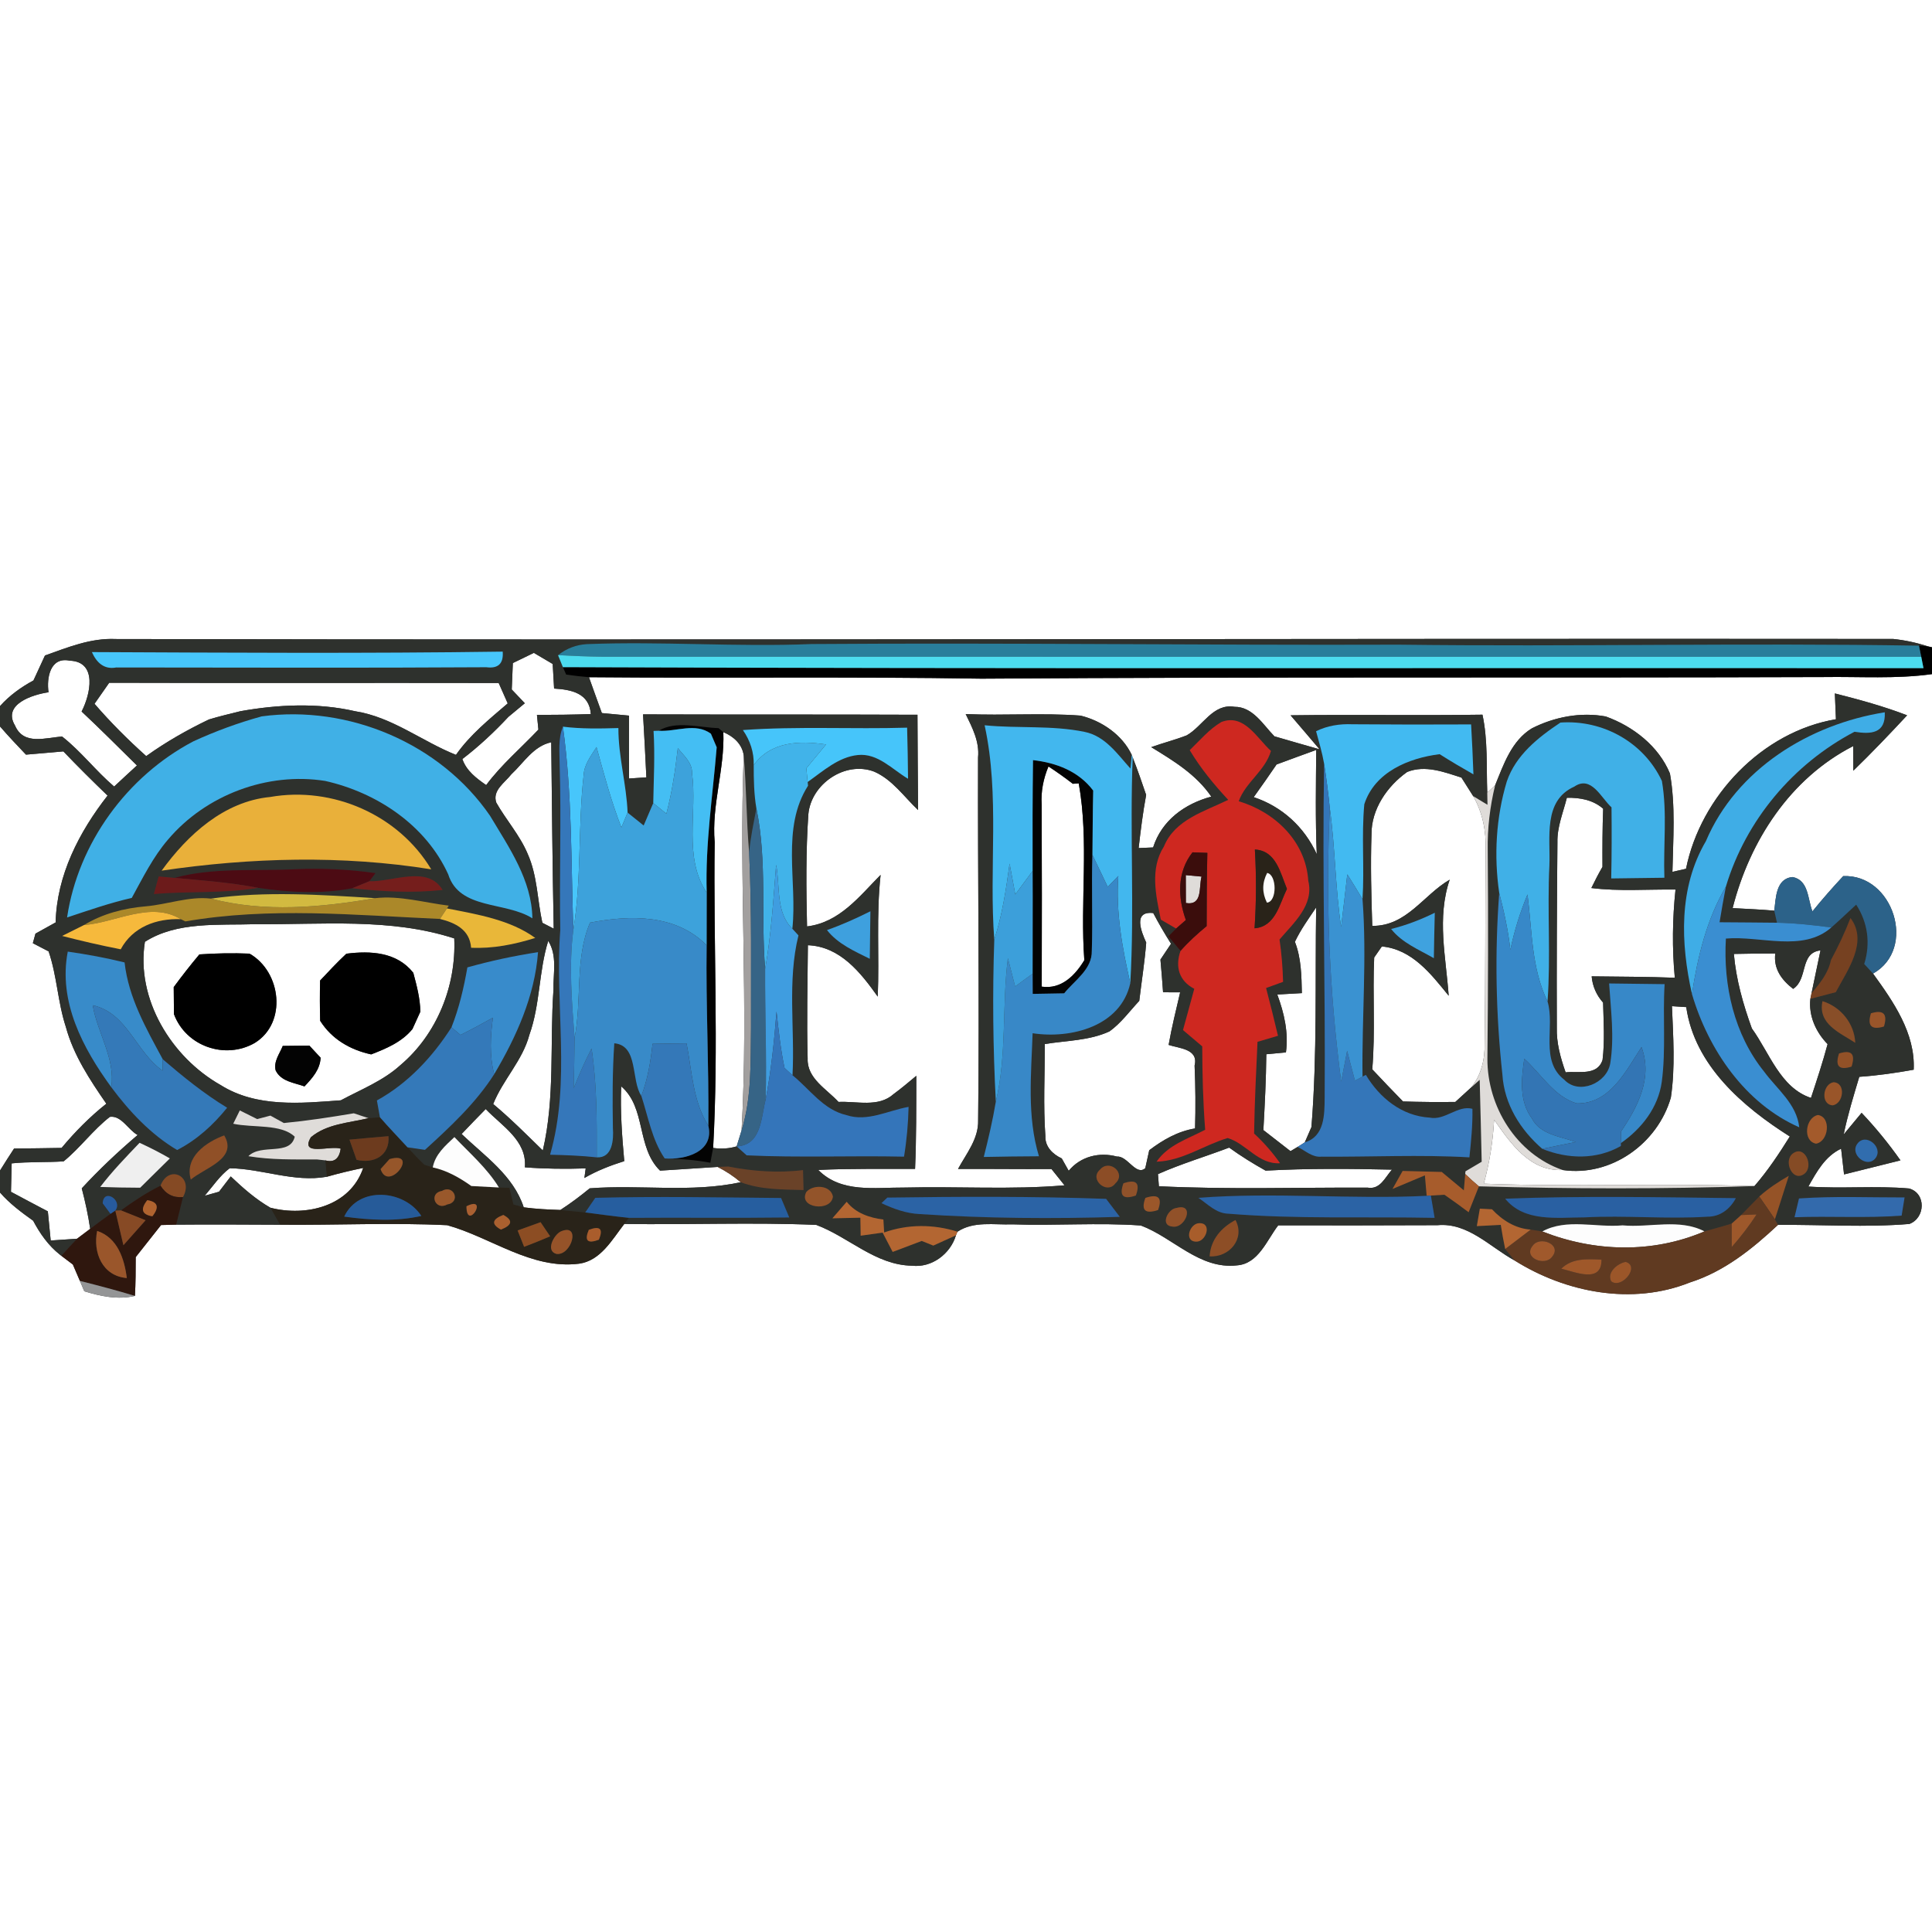 <?xml version="1.0" encoding="UTF-8" ?>
<!DOCTYPE svg PUBLIC "-//W3C//DTD SVG 1.1//EN" "http://www.w3.org/Graphics/SVG/1.1/DTD/svg11.dtd">
<svg width="250pt" height="250pt" viewBox="0 0 250 250" version="1.1" xmlns="http://www.w3.org/2000/svg">
<rect x="0" y="0" width="250" height="250" fill="#333333" stroke="none"/>
<g id="#ffffffff">
<path fill="#ffffff" opacity="1.00" d=" M 0.00 0.00 L 250.00 0.00 L 250.00 83.76 L 249.47 83.64 C 248.00 83.16 246.50 82.84 244.98 82.68 C 168.30 82.61 91.63 82.85 14.96 82.69 C 11.76 82.54 8.77 83.77 5.82 84.82 C 5.33 85.90 4.83 86.97 4.33 88.05 C 2.72 88.92 1.22 90.00 0.00 91.37 L 0.00 0.00 Z" />
<path fill="#ffffff" opacity="1.00" d=" M 66.36 85.80 C 67.04 85.47 68.40 84.81 69.08 84.48 C 69.69 84.84 70.91 85.56 71.52 85.92 C 71.58 86.98 71.64 88.04 71.70 89.10 C 73.90 89.23 76.27 89.68 76.45 92.40 C 74.13 92.48 71.80 92.51 69.48 92.51 C 69.53 92.98 69.62 93.93 69.67 94.41 C 67.41 96.80 64.88 98.94 62.91 101.59 C 61.64 100.71 60.35 99.74 59.83 98.22 C 61.97 96.58 63.95 94.73 65.79 92.76 C 66.50 92.17 67.20 91.59 67.91 91.00 C 67.49 90.56 66.64 89.67 66.22 89.22 C 66.26 88.37 66.33 86.66 66.36 85.80 Z" />
<path fill="#ffffff" opacity="1.00" d=" M 6.28 89.58 C 6.01 87.72 6.49 84.96 9.02 85.49 C 12.66 85.62 11.69 89.89 10.56 92.07 C 12.99 94.34 15.34 96.71 17.72 99.05 C 16.73 99.95 15.75 100.87 14.77 101.78 C 12.40 99.76 10.49 97.23 8.04 95.31 C 5.89 95.45 3.06 96.49 1.94 93.88 C 0.28 91.12 4.25 89.87 6.28 89.58 Z" />
<path fill="#ffffff" opacity="1.00" d=" M 235.98 87.61 C 240.65 87.54 245.35 87.88 250.00 87.23 L 250.00 250.00 L 0.00 250.00 L 0.00 154.31 C 1.24 155.74 2.76 156.87 4.29 157.96 C 5.17 159.62 6.26 161.18 7.75 162.35 L 7.94 162.50 C 8.31 162.78 9.06 163.35 9.43 163.63 C 9.66 164.16 10.11 165.22 10.34 165.75 C 10.48 166.09 10.77 166.76 10.91 167.09 C 13.03 167.74 15.26 168.21 17.46 167.69 C 17.55 166.02 17.56 164.34 17.56 162.67 C 18.65 161.28 19.75 159.90 20.84 158.52 C 21.33 158.51 22.31 158.49 22.80 158.47 C 27.28 158.43 31.76 158.46 36.24 158.48 C 43.45 158.55 50.67 158.19 57.87 158.54 C 63.56 160.12 68.75 164.30 74.94 163.52 C 77.73 163.13 79.21 160.40 80.78 158.38 C 89.06 158.50 97.36 158.15 105.62 158.50 C 109.82 160.06 113.29 163.71 118.01 163.78 C 120.56 164.08 122.98 162.26 123.70 159.85 L 123.90 159.38 C 126.01 157.98 128.62 158.52 131.00 158.43 C 136.54 158.63 142.10 158.18 147.63 158.58 C 151.81 160.14 155.20 164.28 160.04 163.74 C 162.84 163.55 163.92 160.48 165.40 158.56 C 172.27 158.58 179.13 158.56 186.00 158.54 C 189.94 158.17 192.79 161.35 195.98 163.10 C 202.63 167.28 211.22 168.93 218.67 165.95 C 223.09 164.55 226.74 161.62 230.07 158.50 C 235.74 158.45 241.42 158.85 247.07 158.38 C 249.14 157.61 249.27 154.42 247.04 153.79 C 242.70 153.41 238.34 153.84 234.00 153.54 C 235.07 151.64 236.16 149.62 238.24 148.64 C 238.34 149.48 238.52 151.14 238.62 151.97 C 241.05 151.38 243.48 150.75 245.92 150.15 C 244.39 147.98 242.71 145.92 240.89 144.00 C 240.31 144.70 239.15 146.10 238.57 146.80 C 239.09 144.28 239.85 141.81 240.59 139.34 C 242.95 139.18 245.30 138.84 247.63 138.42 C 247.86 133.70 245.00 129.62 242.37 125.98 C 248.11 122.76 244.96 113.07 238.51 113.37 C 237.13 114.85 235.80 116.36 234.53 117.93 C 233.90 116.35 234.06 113.90 231.97 113.49 C 229.78 113.67 229.80 116.22 229.59 117.84 C 227.80 117.68 226.00 117.61 224.20 117.51 C 226.42 108.80 231.64 100.72 239.81 96.54 C 239.81 97.34 239.82 98.93 239.82 99.73 C 242.21 97.41 244.51 95.00 246.78 92.56 C 243.74 91.39 240.58 90.53 237.43 89.73 C 237.47 90.84 237.52 91.96 237.57 93.07 C 228.01 94.68 220.06 103.05 218.17 112.42 C 217.73 112.52 216.85 112.72 216.41 112.82 C 216.50 108.59 216.83 104.29 216.09 100.09 C 214.63 96.55 211.32 93.98 207.78 92.71 C 204.54 92.11 201.13 92.77 198.22 94.25 C 195.59 95.85 194.56 98.94 193.46 101.64 C 193.21 101.87 192.70 102.33 192.45 102.56 C 192.33 99.20 192.54 95.79 191.83 92.48 C 183.56 92.60 175.28 92.45 167.00 92.56 C 168.25 94.03 169.51 95.48 170.75 96.96 C 168.79 96.40 166.85 95.85 164.91 95.28 C 163.43 93.77 162.12 91.44 159.73 91.46 C 156.94 91.00 155.65 93.98 153.55 95.16 C 152.05 95.74 150.48 96.14 148.97 96.68 C 151.86 98.45 154.79 100.22 156.74 103.08 C 153.29 104.02 150.33 106.15 149.21 109.66 C 148.74 109.68 147.81 109.72 147.34 109.74 C 147.60 107.43 147.89 105.14 148.31 102.86 C 147.76 101.23 147.20 99.61 146.57 98.01 L 146.45 97.69 C 145.22 95.08 142.56 93.27 139.82 92.60 C 134.88 92.23 129.91 92.62 124.96 92.40 C 125.82 94.16 126.76 95.97 126.56 98.01 C 126.51 113.66 126.75 129.31 126.57 144.97 C 126.64 147.36 125.05 149.27 123.97 151.26 C 128.00 151.24 132.03 151.30 136.06 151.27 C 136.62 151.97 137.19 152.67 137.75 153.38 C 130.87 153.97 123.95 153.50 117.05 153.67 C 113.22 153.64 108.87 154.42 105.88 151.39 C 110.06 151.19 114.24 151.28 118.41 151.25 C 118.58 147.24 118.56 143.23 118.57 139.21 C 117.60 140.02 116.63 140.84 115.61 141.59 C 113.66 143.33 110.85 142.47 108.50 142.59 C 106.97 140.91 104.41 139.56 104.51 136.98 C 104.38 132.09 104.50 127.20 104.54 122.31 C 108.72 122.48 111.36 125.84 113.58 128.96 C 113.80 123.71 113.37 118.45 113.95 113.21 C 111.19 116.00 108.64 119.37 104.43 119.88 C 104.32 115.05 104.27 110.19 104.60 105.37 C 104.95 101.44 109.38 98.42 113.12 99.85 C 115.48 100.88 116.98 103.10 118.80 104.82 C 118.76 100.71 118.74 96.60 118.72 92.49 C 106.88 92.44 95.05 92.48 83.21 92.44 C 83.37 95.15 83.51 97.87 83.64 100.59 C 83.08 100.63 81.96 100.70 81.40 100.74 C 81.39 98.02 81.38 95.31 81.39 92.60 C 80.22 92.49 79.05 92.38 77.88 92.27 C 77.33 90.72 76.75 89.18 76.21 87.63 C 93.13 87.78 110.10 87.54 127.00 87.82 C 163.32 87.57 199.65 87.73 235.98 87.61 Z" />
<path fill="#ffffff" opacity="1.00" d=" M 14.13 88.35 C 30.93 88.40 47.73 88.35 64.53 88.38 C 64.83 89.04 65.41 90.36 65.70 91.02 C 63.31 93.07 60.82 95.08 59.00 97.68 C 54.59 95.92 50.75 92.78 45.94 92.03 C 41.10 90.92 35.98 91.16 31.11 92.03 C 29.75 92.37 28.38 92.69 27.03 93.10 C 24.20 94.46 21.47 96.01 18.92 97.84 C 16.55 95.72 14.30 93.47 12.23 91.07 C 12.86 90.16 13.50 89.26 14.13 88.35 Z" />
<path fill="#ffffff" opacity="1.00" d=" M 0.00 94.00 C 1.08 95.25 2.22 96.45 3.36 97.65 C 4.98 97.51 6.59 97.37 8.20 97.23 C 10.06 99.18 11.98 101.08 13.92 102.95 C 10.23 107.67 7.35 113.26 7.20 119.36 C 6.33 119.84 5.46 120.33 4.59 120.81 C 4.51 121.12 4.34 121.74 4.25 122.05 C 4.76 122.32 5.78 122.85 6.29 123.11 C 7.38 126.28 7.47 129.69 8.52 132.88 C 9.51 136.54 11.63 139.73 13.76 142.82 C 11.63 144.51 9.71 146.45 7.97 148.54 C 5.92 148.58 3.87 148.60 1.82 148.62 C 1.20 149.56 0.60 150.51 0.00 151.47 L 0.00 94.00 Z" />
<path fill="#ffffff" opacity="1.00" d=" M 93.60 94.74 C 94.91 95.28 96.04 96.28 96.24 97.76 C 95.60 113.93 96.88 130.10 95.96 146.27 C 95.80 146.79 95.48 147.82 95.32 148.34 C 94.35 148.63 93.33 148.70 92.28 148.54 C 93.01 135.39 92.30 122.16 92.48 108.98 C 92.06 104.17 93.79 99.54 93.60 94.74 Z" />
<path fill="#ffffff" opacity="1.00" d=" M 66.16 100.20 C 67.77 98.71 69.03 96.53 71.33 96.05 C 71.42 104.09 71.49 112.13 71.65 120.17 L 70.18 119.41 C 69.53 116.45 69.54 113.32 68.29 110.51 C 67.28 108.09 65.50 106.12 64.22 103.86 C 63.67 102.28 65.34 101.27 66.16 100.20 Z" />
<path fill="#ffffff" opacity="1.00" d=" M 165.19 98.92 C 166.90 98.30 168.60 97.65 170.32 97.04 C 170.28 101.53 170.20 106.03 170.39 110.53 C 168.78 107.01 165.90 104.37 162.23 103.15 C 163.23 101.76 164.22 100.34 165.19 98.92 Z" />
<path fill="#ffffff" opacity="1.00" d=" M 134.79 104.10 C 134.68 102.40 135.02 100.74 135.67 99.18 C 136.75 99.88 137.80 100.63 138.82 101.42 L 139.59 101.37 C 140.94 108.91 139.75 116.63 140.31 124.25 C 139.12 126.22 137.33 128.05 134.80 127.67 C 134.83 119.81 134.82 111.96 134.79 104.10 Z" />
<path fill="#ffffff" opacity="1.00" d=" M 182.09 99.89 C 184.42 98.96 186.86 99.90 189.11 100.62 C 189.49 101.22 190.25 102.42 190.63 103.02 C 191.85 105.13 192.32 107.56 192.24 109.98 C 192.18 118.32 192.22 126.65 192.11 134.98 C 192.16 137.03 191.69 139.07 190.40 140.69 C 189.88 141.17 188.84 142.12 188.32 142.59 C 186.06 142.62 183.80 142.60 181.55 142.53 C 180.21 141.16 178.88 139.77 177.57 138.37 C 177.98 133.55 177.60 128.72 177.82 123.90 C 178.06 123.54 178.56 122.83 178.81 122.47 C 182.73 122.84 185.18 126.04 187.46 128.85 C 187.10 123.83 185.91 118.76 187.59 113.83 C 184.18 115.81 182.03 119.85 177.57 119.81 C 177.44 115.87 177.34 111.92 177.47 107.98 C 177.44 104.71 179.50 101.73 182.09 99.89 Z" />
<path fill="#ffffff" opacity="1.00" d=" M 202.75 103.23 C 204.44 103.20 206.14 103.50 207.45 104.65 C 207.35 107.15 207.35 109.66 207.36 112.17 C 206.84 113.07 206.37 113.98 205.92 114.91 C 209.53 115.36 213.18 115.06 216.81 115.11 C 216.41 118.90 216.36 122.72 216.72 126.52 C 213.13 126.38 209.55 126.39 205.96 126.34 C 206.07 127.63 206.59 128.78 207.44 129.74 C 207.50 132.21 207.67 134.70 207.37 137.15 C 206.69 139.26 204.25 138.57 202.59 138.76 C 201.93 136.88 201.39 134.95 201.45 132.94 C 201.42 124.96 201.46 116.98 201.53 108.99 C 201.48 106.99 202.28 105.13 202.75 103.23 Z" />
<path fill="#ffffff" opacity="1.00" d=" M 148.32 121.97 C 147.68 120.56 146.57 117.85 149.23 118.15 C 149.94 119.50 150.71 120.82 151.53 122.12 C 151.19 122.63 150.50 123.66 150.16 124.17 C 150.29 125.58 150.40 126.99 150.50 128.40 C 151.06 128.40 152.16 128.41 152.71 128.41 C 152.19 130.67 151.62 132.92 151.22 135.21 C 152.57 135.67 155.12 135.71 154.58 137.88 C 154.70 140.59 154.72 143.31 154.64 146.02 C 152.42 146.38 150.48 147.50 148.71 148.84 C 148.58 149.42 148.33 150.58 148.20 151.16 C 147.02 152.22 145.90 149.55 144.54 149.66 C 142.26 149.04 139.82 149.64 138.29 151.50 C 138.06 151.10 137.62 150.30 137.39 149.90 C 136.23 149.37 135.21 148.38 135.27 147.00 C 134.99 143.04 135.20 139.07 135.20 135.10 C 138.00 134.64 140.95 134.67 143.57 133.46 C 145.07 132.38 146.17 130.85 147.42 129.51 C 147.72 126.99 148.12 124.49 148.32 121.97 Z" />
<path fill="#ffffff" opacity="1.00" d=" M 167.56 121.87 C 168.31 120.28 169.34 118.87 170.31 117.42 C 170.16 126.89 170.46 136.39 169.70 145.84 C 169.49 146.34 169.06 147.33 168.84 147.82 C 168.61 147.97 168.14 148.26 167.91 148.41 L 166.99 148.96 C 165.82 148.04 164.65 147.13 163.48 146.23 C 163.66 142.96 163.83 139.69 163.86 136.42 C 164.49 136.36 165.76 136.24 166.40 136.18 C 166.75 133.61 166.17 131.09 165.28 128.69 C 166.08 128.65 167.66 128.56 168.46 128.51 C 168.41 126.26 168.39 124.00 167.56 121.87 Z" />
<path fill="#ffffff" opacity="1.00" d=" M 18.75 121.87 C 22.92 119.21 28.28 119.75 33.04 119.59 C 41.62 119.67 50.49 118.74 58.78 121.43 C 59.05 127.57 56.54 133.84 51.81 137.83 C 49.58 139.86 46.73 140.97 44.10 142.38 C 38.88 142.77 33.19 143.33 28.54 140.40 C 22.19 136.81 17.57 129.29 18.75 121.87 M 25.80 123.50 C 24.65 124.87 23.54 126.29 22.48 127.73 C 22.48 128.60 22.50 130.35 22.51 131.23 C 24.06 135.40 29.14 137.15 32.96 134.96 C 37.19 132.36 36.39 125.73 32.29 123.40 C 30.13 123.31 27.96 123.35 25.80 123.50 M 41.42 126.88 C 41.38 128.62 41.38 130.35 41.43 132.09 C 42.93 134.47 45.32 135.85 48.03 136.44 C 49.99 135.68 52.00 134.84 53.37 133.16 C 53.62 132.60 54.13 131.48 54.39 130.92 C 54.37 129.19 53.92 127.53 53.48 125.88 C 51.36 123.19 47.96 123.01 44.82 123.41 C 43.63 124.52 42.53 125.70 41.42 126.88 M 36.59 135.34 C 36.19 136.35 35.38 137.35 35.67 138.51 C 36.36 139.95 38.07 140.10 39.40 140.58 C 40.40 139.52 41.41 138.41 41.49 136.87 C 41.13 136.48 40.40 135.69 40.03 135.30 C 38.88 135.31 37.74 135.32 36.59 135.34 Z" />
<path fill="#ffffff" opacity="1.00" d=" M 68.50 133.91 C 69.91 129.98 69.70 125.72 70.94 121.75 C 72.14 123.65 71.57 125.94 71.62 128.05 C 71.13 134.99 71.84 142.04 70.24 148.87 C 68.14 146.82 66.07 144.74 63.82 142.86 C 65.08 139.71 67.62 137.23 68.50 133.91 Z" />
<path fill="#ffffff" opacity="1.00" d=" M 224.36 123.44 C 226.14 123.40 227.93 123.38 229.72 123.38 C 229.47 125.37 230.55 126.81 232.03 127.96 C 234.00 126.68 232.84 123.30 235.57 122.98 C 235.18 124.83 234.79 126.68 234.41 128.53 L 234.26 129.25 C 234.02 131.45 234.97 133.55 236.49 135.11 C 235.86 137.46 235.10 139.76 234.34 142.07 C 230.37 140.76 228.96 136.21 226.69 133.08 C 225.56 129.96 224.65 126.75 224.36 123.44 Z" />
<path fill="#ffffff" opacity="1.00" d=" M 216.35 130.20 L 218.20 130.32 C 219.28 137.86 225.52 143.21 231.60 147.06 C 230.21 149.29 228.75 151.49 227.02 153.48 C 215.35 153.09 203.67 153.61 192.00 153.17 C 192.75 150.47 193.18 147.69 193.34 144.89 C 195.47 147.95 197.97 151.59 202.20 151.40 C 208.47 152.31 214.50 147.98 216.21 142.02 C 216.79 138.11 216.51 134.13 216.35 130.20 Z" />
<path fill="#ffffff" opacity="1.00" d=" M 80.38 140.57 C 83.64 143.35 82.33 148.46 85.41 151.48 C 87.89 151.33 90.37 151.17 92.86 151.00 C 93.93 151.54 94.93 152.20 95.85 152.98 C 89.43 154.37 82.81 153.26 76.31 153.77 C 75.09 154.77 73.83 155.72 72.51 156.57 C 70.92 156.52 69.34 156.44 67.77 156.23 C 66.43 152.11 62.72 149.60 59.73 146.74 C 60.76 145.65 61.80 144.58 62.85 143.51 C 64.93 145.70 68.21 147.58 67.92 151.05 C 70.53 151.25 73.16 151.28 75.79 151.19 L 75.62 152.43 C 77.24 151.49 79.00 150.81 80.78 150.25 C 80.49 147.03 80.25 143.80 80.38 140.57 Z" />
<path fill="#ffffff" opacity="1.00" d=" M 8.23 150.28 C 10.38 148.53 12.02 146.23 14.22 144.52 C 15.71 144.31 16.60 146.22 17.81 146.87 C 15.27 149.03 12.84 151.32 10.58 153.77 C 11.03 155.49 11.41 157.24 11.67 159.01 C 11.24 159.33 10.39 159.97 9.97 160.29 C 9.12 160.35 7.41 160.46 6.56 160.52 C 6.43 159.26 6.31 158.00 6.19 156.75 C 4.59 155.91 3.00 155.07 1.42 154.22 C 1.44 153.30 1.48 151.46 1.51 150.54 C 3.74 150.31 5.99 150.43 8.23 150.28 Z" />
<path fill="#ffffff" opacity="1.00" d=" M 149.84 151.93 C 152.83 150.60 155.99 149.66 159.05 148.50 C 160.56 149.59 162.14 150.57 163.77 151.48 C 169.21 151.18 174.67 151.23 180.12 151.35 C 179.23 152.34 178.60 153.97 176.97 153.68 C 167.97 153.64 158.95 153.94 149.96 153.50 C 149.93 153.11 149.87 152.32 149.84 151.93 Z" />
<path fill="#ffffff" opacity="1.00" d=" M 26.49 154.73 C 27.53 153.52 28.43 152.14 29.72 151.17 C 33.95 151.23 38.03 153.03 42.30 152.27 C 43.85 151.83 45.42 151.45 47.00 151.13 C 45.31 156.11 39.60 157.46 34.99 156.28 C 33.09 155.19 31.44 153.73 29.86 152.23 C 29.36 152.89 28.85 153.55 28.34 154.21 C 27.87 154.34 26.95 154.60 26.49 154.73 Z" />
</g>
<g id="#2e312dff">
<path fill="#2e312d" opacity="1.00" d=" M 5.82 84.82 C 8.77 83.77 11.76 82.54 14.96 82.69 C 91.63 82.85 168.30 82.61 244.98 82.68 C 246.50 82.84 248.00 83.16 249.47 83.64 C 249.18 83.62 248.60 83.58 248.31 83.55 C 225.87 83.17 203.43 83.70 180.99 83.42 C 155.66 83.51 130.32 83.15 104.99 83.34 C 95.32 83.74 85.63 82.97 75.96 83.35 C 74.57 83.43 73.32 83.90 72.21 84.78 L 72.84 86.33 L 73.26 87.29 C 74.23 87.43 75.22 87.55 76.21 87.63 C 76.75 89.18 77.33 90.72 77.88 92.27 C 79.05 92.38 80.22 92.49 81.39 92.60 C 81.38 95.31 81.39 98.02 81.40 100.74 C 81.96 100.70 83.08 100.63 83.64 100.59 C 83.51 97.87 83.37 95.15 83.21 92.44 C 95.05 92.48 106.88 92.44 118.72 92.49 C 118.74 96.60 118.76 100.71 118.80 104.82 C 116.98 103.10 115.48 100.88 113.12 99.85 C 109.38 98.42 104.95 101.44 104.60 105.37 C 104.27 110.19 104.32 115.05 104.43 119.88 C 108.64 119.37 111.19 116.00 113.95 113.21 C 113.37 118.45 113.80 123.71 113.58 128.96 C 111.36 125.84 108.72 122.48 104.54 122.31 C 104.50 127.20 104.38 132.09 104.51 136.98 C 104.41 139.56 106.97 140.91 108.50 142.59 C 110.85 142.47 113.66 143.33 115.61 141.59 C 116.63 140.84 117.60 140.02 118.57 139.21 C 118.56 143.23 118.58 147.24 118.41 151.25 C 114.24 151.28 110.06 151.19 105.88 151.39 C 108.87 154.42 113.22 153.64 117.05 153.67 C 123.95 153.50 130.87 153.97 137.75 153.38 C 137.19 152.67 136.62 151.97 136.06 151.27 C 132.03 151.30 128.00 151.24 123.97 151.26 C 125.05 149.27 126.64 147.36 126.57 144.97 C 126.75 129.31 126.51 113.66 126.56 98.01 C 126.76 95.97 125.82 94.16 124.96 92.40 C 129.91 92.62 134.88 92.23 139.82 92.60 C 142.56 93.27 145.22 95.08 146.45 97.69 C 146.40 98.13 146.32 99.01 146.28 99.45 C 144.58 97.56 142.99 95.22 140.32 94.70 C 136.08 93.83 131.70 94.28 127.41 93.85 C 129.40 102.96 127.95 112.36 128.66 121.59 C 128.42 128.57 128.49 135.57 128.86 142.55 C 128.46 144.96 127.90 147.34 127.30 149.71 C 129.68 149.66 132.06 149.63 134.44 149.62 C 132.87 144.45 133.44 139.01 133.62 133.70 C 138.61 134.46 145.03 132.80 146.26 127.22 C 146.82 117.50 146.18 107.75 146.57 98.01 C 147.20 99.61 147.76 101.23 148.31 102.86 C 147.89 105.14 147.60 107.43 147.34 109.74 C 147.81 109.72 148.74 109.68 149.21 109.66 C 150.33 106.15 153.29 104.02 156.74 103.08 C 154.79 100.22 151.86 98.45 148.97 96.68 C 150.48 96.14 152.05 95.74 153.55 95.16 C 155.65 93.98 156.94 91.00 159.73 91.46 C 162.12 91.44 163.43 93.77 164.91 95.28 C 166.85 95.85 168.79 96.40 170.75 96.96 C 169.51 95.48 168.25 94.03 167.00 92.56 C 175.28 92.45 183.56 92.60 191.83 92.48 C 192.54 95.79 192.33 99.20 192.45 102.56 L 192.48 104.14 C 192.01 103.86 191.09 103.30 190.63 103.02 C 190.25 102.42 189.49 101.22 189.11 100.62 C 186.86 99.90 184.42 98.96 182.09 99.89 C 179.50 101.73 177.44 104.71 177.47 107.98 C 177.34 111.92 177.44 115.87 177.57 119.81 C 182.03 119.85 184.18 115.81 187.59 113.83 C 185.91 118.76 187.10 123.83 187.46 128.85 C 185.18 126.04 182.73 122.84 178.81 122.47 C 178.56 122.83 178.06 123.54 177.82 123.90 C 177.60 128.72 177.98 133.55 177.57 138.37 C 178.88 139.77 180.21 141.16 181.55 142.53 C 183.80 142.60 186.06 142.62 188.32 142.59 C 188.84 142.12 189.88 141.17 190.40 140.69 L 191.47 139.73 C 191.57 143.26 191.65 146.79 191.73 150.33 C 191.20 150.64 190.15 151.26 189.63 151.57 L 189.60 151.92 L 189.42 154.03 C 188.46 153.24 187.51 152.44 186.56 151.65 C 184.87 151.61 183.18 151.57 181.50 151.52 C 181.06 152.30 180.62 153.07 180.19 153.85 C 181.58 153.27 182.98 152.67 184.38 152.09 C 184.44 152.75 184.55 154.08 184.61 154.74 C 174.78 155.22 164.91 154.24 155.07 155.00 C 156.27 155.80 157.37 157.01 158.92 157.05 C 167.81 157.78 176.74 157.41 185.64 157.59 C 185.52 156.87 185.28 155.42 185.15 154.70 C 185.59 154.68 186.47 154.63 186.91 154.60 C 187.97 155.33 189.01 156.09 190.04 156.86 C 190.37 156.02 191.04 154.35 191.37 153.51 C 203.24 153.85 215.15 153.87 227.02 153.48 C 228.75 151.49 230.21 149.29 231.60 147.06 C 225.52 143.21 219.28 137.86 218.20 130.32 L 216.35 130.20 C 216.51 134.13 216.79 138.11 216.21 142.02 C 214.50 147.98 208.47 152.31 202.20 151.40 C 196.22 149.32 192.44 143.19 192.47 136.99 C 192.56 128.00 192.59 119.01 192.51 110.01 C 192.46 107.19 192.80 104.38 193.46 101.64 C 194.56 98.94 195.59 95.85 198.22 94.25 C 201.13 92.77 204.54 92.11 207.78 92.71 C 211.32 93.98 214.63 96.55 216.09 100.09 C 216.83 104.29 216.50 108.59 216.41 112.82 C 216.85 112.72 217.73 112.52 218.17 112.42 C 220.06 103.05 228.01 94.68 237.57 93.07 C 237.52 91.96 237.47 90.84 237.43 89.73 C 240.58 90.53 243.74 91.39 246.78 92.56 C 244.51 95.00 242.21 97.41 239.82 99.73 C 239.82 98.93 239.81 97.34 239.81 96.54 C 231.64 100.72 226.42 108.80 224.20 117.51 C 226.00 117.61 227.80 117.68 229.59 117.84 L 229.94 119.40 C 227.46 119.36 224.98 119.37 222.51 119.34 C 222.76 117.80 223.03 116.26 223.33 114.72 C 225.91 106.13 232.04 98.85 239.97 94.69 C 242.06 95.02 244.02 94.96 243.89 92.17 C 234.14 93.72 224.70 99.52 220.74 108.85 C 217.20 114.89 217.46 122.02 218.94 128.63 C 221.05 135.80 225.80 142.79 232.82 145.87 C 232.49 142.84 229.95 140.95 228.27 138.66 C 224.40 133.86 222.97 127.52 223.33 121.45 C 227.82 121.06 233.25 123.26 236.97 120.02 C 238.06 119.06 239.11 118.05 240.19 117.06 C 241.70 119.39 242.06 122.08 241.23 124.74 C 241.51 125.05 242.08 125.67 242.37 125.98 C 245.00 129.62 247.86 133.70 247.63 138.42 C 245.30 138.84 242.95 139.18 240.59 139.34 C 239.85 141.81 239.09 144.28 238.57 146.80 C 239.15 146.10 240.31 144.70 240.89 144.00 C 242.71 145.92 244.39 147.98 245.92 150.15 C 243.48 150.75 241.05 151.38 238.62 151.97 C 238.52 151.14 238.34 149.48 238.24 148.64 C 236.16 149.62 235.07 151.64 234.00 153.54 C 238.34 153.84 242.70 153.41 247.04 153.79 C 249.27 154.42 249.14 157.61 247.07 158.38 C 241.42 158.85 235.74 158.45 230.07 158.50 L 229.67 157.78 C 230.26 155.90 230.89 154.03 231.47 152.15 C 230.12 152.93 228.81 153.78 227.65 154.83 C 226.86 155.62 226.09 156.44 225.30 157.23 C 225.00 157.51 224.38 158.06 224.08 158.33 C 222.91 158.70 221.73 159.01 220.56 159.34 C 217.30 157.64 213.46 158.89 209.96 158.56 C 206.53 158.88 202.73 157.62 199.57 159.35 C 199.19 159.29 198.44 159.17 198.07 159.11 C 196.07 158.97 194.40 157.90 193.06 156.48 C 192.67 156.46 191.88 156.42 191.49 156.40 C 191.39 156.96 191.20 158.09 191.10 158.66 C 191.87 158.62 193.42 158.54 194.20 158.50 C 194.36 159.54 194.55 160.58 194.77 161.62 C 195.07 161.99 195.68 162.73 195.98 163.10 C 192.79 161.35 189.94 158.17 186.00 158.54 C 179.13 158.56 172.27 158.58 165.40 158.56 C 163.92 160.48 162.84 163.55 160.04 163.74 C 155.20 164.28 151.81 160.14 147.63 158.58 C 142.10 158.18 136.54 158.63 131.00 158.43 C 128.62 158.52 126.01 157.98 123.90 159.38 C 120.80 158.40 117.47 158.39 114.41 159.48 C 114.38 159.06 114.34 158.23 114.31 157.81 C 112.49 157.57 110.76 157.00 109.56 155.51 C 108.94 156.22 108.32 156.93 107.71 157.65 C 108.61 157.63 110.43 157.59 111.33 157.57 C 111.34 158.15 111.36 159.31 111.37 159.90 C 112.08 159.80 113.50 159.60 114.21 159.50 C 114.54 160.13 115.19 161.38 115.51 162.00 C 116.77 161.53 118.02 161.05 119.27 160.58 C 119.64 160.73 120.39 161.03 120.77 161.18 C 121.75 160.74 122.72 160.30 123.70 159.85 C 122.98 162.26 120.56 164.08 118.01 163.78 C 113.29 163.71 109.82 160.06 105.62 158.50 C 97.36 158.15 89.06 158.50 80.78 158.38 L 81.39 157.59 C 88.30 157.54 95.21 157.63 102.13 157.54 C 101.86 156.91 101.34 155.65 101.07 155.02 C 93.06 154.95 85.04 154.79 77.03 155.00 C 76.71 155.48 76.05 156.42 75.73 156.89 C 74.92 156.81 73.31 156.65 72.51 156.57 C 73.83 155.72 75.09 154.77 76.31 153.77 C 82.81 153.26 89.43 154.37 95.85 152.98 C 98.44 153.96 101.25 153.91 103.98 153.99 C 103.96 153.35 103.93 152.05 103.91 151.41 C 100.67 151.81 97.42 151.57 94.23 150.95 C 93.89 150.96 93.20 150.99 92.86 151.00 C 90.37 151.17 87.89 151.33 85.41 151.48 C 82.33 148.46 83.64 143.35 80.38 140.57 C 80.25 143.80 80.49 147.03 80.78 150.25 C 79.00 150.81 77.24 151.49 75.62 152.43 L 75.79 151.19 C 73.16 151.28 70.53 151.25 67.92 151.05 C 68.21 147.58 64.93 145.70 62.85 143.51 C 61.80 144.58 60.76 145.65 59.73 146.74 C 62.72 149.60 66.43 152.11 67.77 156.23 C 67.44 156.14 66.77 155.95 66.44 155.85 C 66.31 155.31 66.05 154.23 65.92 153.70 C 65.46 153.68 65.01 153.67 64.56 153.66 C 63.03 151.16 60.80 149.24 58.80 147.14 C 57.61 148.26 56.32 149.37 56.00 151.06 C 55.73 150.98 55.18 150.80 54.91 150.71 C 54.15 149.99 53.44 149.22 52.73 148.46 C 53.29 148.54 54.42 148.71 54.99 148.79 C 58.26 145.81 61.55 142.76 63.95 139.00 C 66.81 134.17 69.20 128.89 69.62 123.21 C 66.54 123.68 63.48 124.34 60.48 125.18 C 60.02 127.82 59.41 130.44 58.42 132.94 C 55.96 136.78 52.79 140.18 48.77 142.40 C 48.87 142.94 49.06 144.02 49.16 144.57 C 48.79 144.60 48.05 144.66 47.68 144.69 C 47.20 144.54 46.25 144.22 45.78 144.06 C 42.77 144.57 39.76 145.03 36.73 145.32 C 36.29 145.08 35.42 144.60 34.99 144.36 C 34.56 144.47 33.71 144.70 33.28 144.81 C 32.72 144.53 31.59 143.97 31.03 143.69 C 30.82 144.12 30.39 144.98 30.18 145.41 C 32.72 145.97 36.38 145.39 38.14 147.09 C 37.54 149.63 33.82 147.93 32.14 149.61 C 35.07 150.10 38.04 150.03 41.00 150.03 L 42.09 150.15 C 42.14 150.68 42.25 151.74 42.30 152.27 C 38.03 153.03 33.95 151.23 29.72 151.17 C 28.43 152.14 27.53 153.52 26.49 154.73 C 26.95 154.60 27.87 154.34 28.34 154.21 C 28.85 153.55 29.36 152.89 29.86 152.23 C 31.44 153.73 33.09 155.19 34.99 156.28 C 35.30 156.83 35.93 157.93 36.24 158.48 C 31.76 158.46 27.28 158.43 22.80 158.47 C 23.09 157.28 23.38 156.09 23.68 154.90 C 25.13 152.27 21.87 150.57 20.77 153.42 C 18.96 154.32 17.29 155.44 15.65 156.62 L 14.92 156.65 C 15.94 155.30 13.38 153.69 13.29 155.71 C 13.54 156.05 14.05 156.73 14.30 157.07 C 13.41 157.70 12.54 158.35 11.67 159.01 C 11.41 157.24 11.03 155.49 10.58 153.77 C 12.84 151.32 15.27 149.03 17.81 146.87 C 16.60 146.22 15.71 144.31 14.22 144.52 C 12.02 146.23 10.38 148.53 8.23 150.28 C 5.99 150.43 3.74 150.31 1.51 150.54 C 1.48 151.46 1.44 153.30 1.42 154.22 C 3.00 155.07 4.59 155.91 6.19 156.75 C 6.31 158.00 6.43 159.26 6.56 160.52 C 7.41 160.46 9.12 160.35 9.97 160.29 C 9.28 161.01 8.61 161.76 7.94 162.50 L 7.75 162.35 C 6.26 161.18 5.17 159.62 4.29 157.96 C 2.76 156.87 1.24 155.74 0.00 154.31 L 0.00 151.47 C 0.60 150.51 1.20 149.56 1.82 148.62 C 3.87 148.60 5.92 148.58 7.97 148.54 C 9.71 146.45 11.63 144.51 13.76 142.82 C 11.63 139.73 9.51 136.54 8.52 132.88 C 7.47 129.69 7.38 126.28 6.29 123.11 C 5.78 122.85 4.76 122.32 4.25 122.05 C 4.34 121.74 4.51 121.12 4.59 120.81 C 5.46 120.33 6.33 119.84 7.20 119.36 C 7.35 113.26 10.23 107.67 13.92 102.95 C 11.98 101.08 10.06 99.18 8.20 97.23 C 6.59 97.37 4.98 97.51 3.36 97.65 C 2.22 96.45 1.08 95.25 0.00 94.00 L 0.00 91.37 C 1.22 90.00 2.72 88.92 4.33 88.05 C 4.83 86.97 5.33 85.90 5.82 84.82 M 11.89 84.38 C 12.49 85.72 13.45 86.67 15.04 86.37 C 31.00 86.38 46.97 86.44 62.94 86.34 C 64.46 86.54 65.17 85.87 65.05 84.32 C 47.34 84.57 29.61 84.46 11.89 84.38 M 66.36 85.80 C 66.33 86.66 66.26 88.37 66.22 89.22 C 66.64 89.67 67.49 90.56 67.91 91.00 C 67.20 91.59 66.50 92.17 65.79 92.76 C 63.95 94.73 61.97 96.58 59.83 98.22 C 60.35 99.74 61.64 100.71 62.91 101.59 C 64.88 98.94 67.41 96.80 69.67 94.41 C 69.62 93.93 69.53 92.98 69.48 92.51 C 71.80 92.51 74.13 92.48 76.45 92.40 C 76.27 89.68 73.90 89.23 71.70 89.10 C 71.64 88.04 71.58 86.98 71.52 85.92 C 70.91 85.56 69.69 84.84 69.08 84.48 C 68.40 84.81 67.04 85.47 66.36 85.80 M 6.28 89.58 C 4.25 89.87 0.28 91.12 1.94 93.88 C 3.06 96.49 5.89 95.45 8.04 95.31 C 10.49 97.23 12.40 99.76 14.77 101.78 C 15.75 100.87 16.73 99.95 17.72 99.05 C 15.34 96.71 12.99 94.34 10.56 92.07 C 11.69 89.89 12.66 85.62 9.02 85.49 C 6.49 84.96 6.01 87.72 6.28 89.58 M 14.13 88.35 C 13.50 89.26 12.86 90.16 12.23 91.07 C 14.30 93.47 16.55 95.72 18.92 97.84 C 21.47 96.01 24.20 94.46 27.03 93.10 C 28.38 92.69 29.75 92.37 31.11 92.03 C 35.98 91.16 41.10 90.92 45.94 92.03 C 50.75 92.78 54.59 95.92 59.00 97.68 C 60.82 95.08 63.31 93.07 65.70 91.02 C 65.41 90.36 64.83 89.04 64.53 88.38 C 47.73 88.35 30.93 88.40 14.13 88.35 M 25.02 95.93 C 16.45 100.43 10.11 109.11 8.68 118.72 C 11.45 117.80 14.20 116.84 17.05 116.19 C 18.48 113.59 19.80 110.89 21.75 108.63 C 26.64 102.86 34.60 99.87 42.07 101.05 C 48.76 102.55 55.10 106.77 58.00 113.14 C 59.46 117.77 65.42 116.62 68.89 118.83 C 68.81 113.87 65.86 109.66 63.41 105.56 C 56.97 96.18 45.08 91.18 33.86 92.70 C 30.84 93.53 27.87 94.62 25.02 95.93 M 72.42 99.05 C 72.64 106.15 72.37 113.25 72.50 120.35 C 71.76 130.04 73.91 139.92 71.18 149.42 C 73.19 149.47 75.21 149.54 77.22 149.76 C 79.27 149.88 79.41 147.45 79.31 146.01 C 79.25 142.34 79.24 138.67 79.49 135.00 C 82.64 135.29 81.62 139.75 82.99 141.81 C 83.88 144.54 84.37 147.50 86.01 149.90 L 85.96 149.90 C 87.96 149.94 89.95 150.09 91.92 150.46 C 92.01 149.98 92.19 149.02 92.28 148.54 C 93.33 148.70 94.35 148.63 95.32 148.34 C 95.64 148.63 96.29 149.21 96.62 149.50 C 103.38 149.82 110.20 149.52 116.98 149.67 C 117.33 147.54 117.52 145.39 117.57 143.23 C 114.93 143.69 112.23 145.21 109.52 144.29 C 106.54 143.61 104.80 140.95 102.55 139.14 C 102.87 133.12 101.86 126.94 103.32 121.04 L 102.53 120.18 C 103.19 114.04 101.05 107.17 104.56 101.67 L 104.51 101.19 C 106.50 99.79 108.48 97.96 111.00 97.70 C 113.59 97.43 115.46 99.57 117.50 100.77 C 117.48 98.56 117.44 96.36 117.38 94.16 C 110.30 94.37 103.20 93.96 96.13 94.47 C 97.07 95.82 97.58 97.36 97.53 99.00 C 97.53 100.88 97.56 102.76 97.88 104.62 C 97.52 106.51 97.10 108.41 96.94 110.34 C 96.58 106.15 96.59 101.94 96.24 97.76 C 96.04 96.28 94.91 95.28 93.60 94.74 L 92.98 94.22 C 90.49 94.15 87.44 93.20 85.24 94.56 L 84.57 94.58 C 84.76 97.70 84.59 100.81 84.53 103.92 C 84.11 104.89 83.70 105.85 83.29 106.82 C 82.60 106.27 81.90 105.71 81.21 105.15 C 81.07 101.51 80.01 97.91 80.02 94.21 C 77.63 94.28 75.22 94.33 72.84 94.03 C 72.19 95.62 72.42 97.37 72.42 99.05 M 153.95 97.07 C 155.35 99.41 157.08 101.51 158.93 103.50 C 155.85 105.01 152.03 106.05 150.61 109.54 C 148.77 112.42 149.58 115.89 150.21 119.00 C 150.70 119.29 151.69 119.86 152.19 120.15 C 151.94 120.40 151.44 120.91 151.19 121.16 C 151.58 121.63 152.37 122.57 152.76 123.04 C 152.04 125.09 152.56 126.93 154.54 127.95 C 154.06 129.73 153.57 131.51 153.08 133.29 C 153.91 133.99 154.74 134.69 155.57 135.40 C 155.58 139.00 155.67 142.60 155.95 146.19 C 153.74 147.36 151.14 148.14 149.66 150.32 C 153.00 150.22 155.75 148.19 158.86 147.26 C 161.28 147.98 162.82 150.70 165.64 150.52 C 164.66 149.12 163.53 147.84 162.28 146.68 C 162.34 142.72 162.54 138.77 162.72 134.81 C 163.38 134.62 164.71 134.22 165.37 134.03 C 164.88 131.96 164.37 129.90 163.83 127.85 C 164.38 127.65 165.48 127.25 166.03 127.05 C 165.98 125.22 165.84 123.39 165.57 121.57 C 167.39 119.42 170.06 117.13 169.29 113.97 C 168.96 108.86 164.98 105.08 160.29 103.68 C 161.16 101.23 163.72 99.75 164.46 97.17 C 162.64 95.52 160.99 92.29 158.04 93.43 C 156.45 94.37 155.26 95.81 153.95 97.07 M 170.30 94.62 C 170.68 96.01 171.09 97.40 171.34 98.82 C 171.09 113.22 171.52 127.62 171.41 142.02 C 171.39 144.21 171.42 147.05 168.84 147.82 C 169.06 147.33 169.49 146.34 169.70 145.84 C 170.46 136.39 170.16 126.89 170.31 117.42 C 169.34 118.87 168.31 120.28 167.56 121.87 C 168.39 124.00 168.41 126.26 168.46 128.51 C 167.66 128.56 166.08 128.65 165.28 128.69 C 166.17 131.09 166.75 133.61 166.40 136.18 C 165.76 136.24 164.49 136.36 163.86 136.42 C 163.83 139.69 163.66 142.96 163.48 146.23 C 164.65 147.13 165.82 148.04 166.99 148.96 L 167.91 148.41 C 168.91 148.89 169.81 149.80 171.02 149.67 C 177.39 149.72 183.77 149.39 190.14 149.76 C 190.36 147.67 190.57 145.58 190.53 143.48 C 188.63 142.97 186.97 145.03 185.00 144.62 C 181.41 144.41 178.52 142.07 176.74 139.09 L 176.31 139.31 C 176.21 131.67 176.89 123.96 176.31 116.36 C 176.57 112.26 176.16 108.15 176.54 104.07 C 177.88 99.90 182.28 98.09 186.29 97.59 C 187.72 98.50 189.18 99.36 190.66 100.20 C 190.58 98.04 190.49 95.89 190.36 93.74 C 185.24 93.77 180.12 93.76 175.00 93.72 C 173.37 93.65 171.76 93.90 170.30 94.62 M 194.98 101.12 C 193.58 105.76 193.30 110.77 194.00 115.55 C 193.41 123.35 193.56 131.26 194.41 139.05 C 194.65 142.88 196.73 146.20 199.57 148.66 C 202.86 149.99 206.60 150.09 209.74 148.29 L 209.74 147.92 C 212.43 146.05 214.57 143.31 215.03 140.00 C 215.59 135.81 215.14 131.56 215.40 127.35 C 213.01 127.32 210.61 127.29 208.22 127.26 C 208.44 130.70 208.92 134.19 208.36 137.63 C 207.90 140.19 204.29 141.72 202.41 139.71 C 199.23 137.24 201.24 132.89 200.25 129.58 C 200.68 123.73 200.20 117.86 200.49 112.00 C 200.64 108.42 199.64 103.61 203.71 101.79 C 205.91 100.28 207.17 103.24 208.53 104.47 C 208.56 107.54 208.56 110.61 208.49 113.67 C 210.78 113.63 213.07 113.61 215.37 113.58 C 215.22 109.41 215.76 105.19 215.05 101.06 C 212.72 96.06 207.40 93.11 201.92 93.50 C 199.04 95.42 196.14 97.71 194.98 101.12 M 66.16 100.20 C 65.34 101.27 63.67 102.28 64.22 103.86 C 65.50 106.12 67.28 108.09 68.29 110.51 C 69.54 113.32 69.53 116.45 70.18 119.41 L 71.65 120.17 C 71.49 112.13 71.42 104.09 71.33 96.05 C 69.03 96.53 67.77 98.71 66.16 100.20 M 165.19 98.92 C 164.22 100.34 163.23 101.76 162.23 103.15 C 165.90 104.37 168.78 107.01 170.39 110.53 C 170.20 106.03 170.28 101.53 170.32 97.04 C 168.60 97.65 166.90 98.30 165.19 98.92 M 20.92 112.66 C 32.45 110.96 44.28 110.64 55.80 112.49 C 51.57 105.43 43.03 101.71 34.96 103.13 C 29.01 103.70 24.28 108.01 20.92 112.66 M 202.75 103.23 C 202.28 105.13 201.48 106.99 201.53 108.99 C 201.46 116.98 201.42 124.96 201.45 132.94 C 201.39 134.95 201.93 136.88 202.59 138.76 C 204.25 138.57 206.69 139.26 207.37 137.15 C 207.67 134.70 207.50 132.21 207.44 129.74 C 206.59 128.78 206.07 127.63 205.96 126.34 C 209.55 126.39 213.13 126.38 216.72 126.52 C 216.36 122.72 216.41 118.90 216.81 115.11 C 213.18 115.06 209.53 115.36 205.92 114.91 C 206.37 113.98 206.84 113.07 207.36 112.17 C 207.35 109.66 207.35 107.15 207.45 104.65 C 206.14 103.50 204.44 103.20 202.75 103.23 M 38.02 112.48 C 32.86 112.74 27.60 112.22 22.55 113.60 C 22.05 113.55 21.04 113.45 20.53 113.41 C 20.38 113.98 20.06 115.12 19.91 115.69 C 24.40 115.29 28.95 115.64 33.41 114.89 C 37.41 115.49 41.60 115.71 45.58 114.94 C 49.46 115.37 53.38 115.58 57.27 115.16 C 55.34 111.91 50.81 114.14 47.80 114.03 L 48.59 112.98 C 45.09 112.48 41.55 112.31 38.02 112.48 M 18.85 117.28 C 16.05 117.52 13.29 118.23 10.87 119.70 C 10.16 120.05 8.75 120.76 8.04 121.11 C 10.55 121.76 13.07 122.34 15.62 122.84 C 17.18 119.94 20.23 118.83 23.39 118.94 L 23.99 119.23 C 34.88 117.34 45.98 118.42 56.93 118.91 C 58.92 119.41 60.79 120.30 60.96 122.64 C 63.79 122.77 66.57 122.21 69.26 121.37 C 66.02 119.01 61.72 118.31 57.83 117.55 L 58.07 117.19 C 54.92 116.81 51.76 115.86 48.56 116.22 C 41.50 115.79 34.34 115.28 27.30 116.28 C 24.46 115.95 21.67 117.04 18.85 117.28 M 148.32 121.97 C 148.12 124.49 147.72 126.99 147.42 129.51 C 146.17 130.85 145.07 132.38 143.57 133.46 C 140.95 134.67 138.00 134.64 135.20 135.10 C 135.20 139.07 134.99 143.04 135.27 147.00 C 135.21 148.38 136.23 149.37 137.39 149.90 C 137.62 150.30 138.06 151.10 138.29 151.50 C 139.82 149.64 142.26 149.04 144.54 149.66 C 145.90 149.55 147.02 152.22 148.20 151.16 C 148.33 150.58 148.58 149.42 148.71 148.84 C 150.48 147.50 152.42 146.38 154.64 146.02 C 154.72 143.31 154.70 140.59 154.58 137.88 C 155.12 135.71 152.57 135.67 151.22 135.21 C 151.62 132.92 152.19 130.67 152.71 128.41 C 152.16 128.41 151.06 128.40 150.50 128.40 C 150.40 126.99 150.29 125.58 150.16 124.17 C 150.50 123.66 151.19 122.63 151.53 122.12 C 150.71 120.82 149.94 119.50 149.23 118.15 C 146.57 117.85 147.68 120.56 148.32 121.97 M 107.01 120.35 C 108.42 122.15 110.55 123.07 112.55 124.07 C 112.57 122.02 112.60 119.97 112.63 117.92 C 110.80 118.83 108.94 119.68 107.01 120.35 M 180.01 120.21 C 181.43 122.01 183.61 122.88 185.54 123.99 C 185.57 122.03 185.61 120.07 185.66 118.11 C 183.85 119.00 181.97 119.73 180.01 120.21 M 239.45 118.79 C 238.73 120.66 237.87 122.47 236.92 124.24 C 236.58 125.93 235.49 127.25 234.41 128.53 C 234.79 126.68 235.18 124.83 235.57 122.98 C 232.84 123.30 234.00 126.68 232.03 127.96 C 230.55 126.81 229.47 125.37 229.72 123.38 C 227.93 123.38 226.14 123.40 224.36 123.44 C 224.65 126.75 225.56 129.96 226.69 133.08 C 228.96 136.21 230.37 140.76 234.34 142.07 C 235.10 139.76 235.86 137.46 236.49 135.11 C 234.97 133.55 234.02 131.45 234.26 129.25 C 235.08 129.04 236.73 128.61 237.55 128.39 C 239.05 125.55 241.78 121.89 239.45 118.79 M 18.75 121.87 C 17.57 129.29 22.19 136.81 28.54 140.40 C 33.19 143.33 38.88 142.77 44.10 142.38 C 46.73 140.97 49.58 139.86 51.81 137.83 C 56.54 133.84 59.05 127.57 58.78 121.43 C 50.49 118.74 41.62 119.67 33.04 119.59 C 28.28 119.75 22.92 119.21 18.75 121.87 M 8.77 123.14 C 7.52 129.60 10.71 135.63 14.40 140.68 C 16.74 143.83 19.54 146.81 22.92 148.81 C 25.47 147.51 27.61 145.55 29.39 143.34 C 26.40 141.53 23.70 139.33 21.06 137.07 C 18.92 133.10 16.63 129.12 16.12 124.54 C 13.70 123.94 11.24 123.49 8.77 123.14 M 68.50 133.91 C 67.62 137.23 65.08 139.71 63.82 142.86 C 66.07 144.74 68.14 146.82 70.24 148.87 C 71.84 142.04 71.13 134.99 71.62 128.05 C 71.57 125.94 72.14 123.65 70.94 121.75 C 69.70 125.72 69.91 129.98 68.50 133.91 M 241.09 129.23 C 241.64 129.72 241.64 129.72 241.09 129.23 M 235.83 129.55 C 235.19 132.51 238.09 133.64 240.07 134.94 C 239.96 132.45 238.20 130.28 235.83 129.55 M 242.10 131.12 C 241.60 132.75 242.16 133.32 243.78 132.83 C 244.28 131.20 243.72 130.63 242.10 131.12 M 237.97 136.32 C 237.43 137.96 237.97 138.53 239.59 138.02 C 240.12 136.38 239.58 135.81 237.97 136.32 M 237.27 140.04 C 235.87 140.24 235.54 142.91 237.13 143.03 C 238.55 142.85 238.90 140.13 237.27 140.04 M 235.25 144.28 C 233.63 144.58 233.21 147.64 234.99 147.99 C 236.61 147.74 237.01 144.56 235.25 144.28 M 24.69 152.64 C 26.47 151.11 30.82 149.96 29.01 146.92 C 26.66 147.79 23.85 149.72 24.69 152.64 M 240.34 148.00 C 239.30 149.39 241.63 151.27 242.70 149.85 C 243.74 148.45 241.42 146.52 240.34 148.00 M 12.97 153.59 C 14.69 153.65 16.41 153.69 18.14 153.69 C 19.41 152.42 20.70 151.17 21.98 149.90 C 20.71 149.16 19.40 148.49 18.06 147.88 C 16.30 149.72 14.52 151.56 12.97 153.59 M 149.84 151.93 C 149.87 152.32 149.93 153.11 149.96 153.50 C 158.95 153.94 167.97 153.64 176.97 153.68 C 178.60 153.97 179.23 152.34 180.12 151.35 C 174.67 151.23 169.21 151.18 163.77 151.48 C 162.14 150.57 160.56 149.59 159.05 148.50 C 155.99 149.66 152.83 150.60 149.84 151.93 M 232.01 149.25 C 230.70 150.19 231.95 153.07 233.50 151.88 C 234.73 150.92 233.56 148.11 232.01 149.25 M 142.32 151.37 C 140.91 152.61 143.24 154.62 144.32 153.14 C 145.81 151.80 143.52 149.90 142.32 151.37 M 145.37 153.12 C 144.79 154.74 145.32 155.27 146.98 154.70 C 147.57 153.08 147.03 152.55 145.37 153.12 M 104.34 154.24 C 103.22 156.35 107.58 156.86 107.78 154.83 C 107.50 153.33 105.21 153.23 104.34 154.24 M 114.06 155.69 C 115.62 156.42 117.26 157.02 119.00 157.10 C 127.62 157.67 136.26 157.73 144.90 157.46 C 144.46 156.88 143.57 155.71 143.13 155.13 C 133.71 154.80 124.25 154.83 114.82 154.97 C 114.63 155.15 114.25 155.51 114.06 155.69 M 148.21 155.01 C 147.63 156.61 148.17 157.13 149.85 156.58 C 150.44 154.97 149.89 154.45 148.21 155.01 M 194.77 155.11 C 197.25 158.18 201.50 157.53 205.01 157.53 C 210.32 157.24 215.64 157.78 220.95 157.44 C 222.59 157.45 223.88 156.44 224.62 155.04 C 214.67 154.92 204.71 154.73 194.77 155.11 M 232.79 155.08 C 232.65 155.69 232.36 156.91 232.21 157.51 C 236.83 157.34 241.46 157.65 246.07 157.30 C 246.16 156.71 246.36 155.54 246.45 154.95 C 241.90 154.96 237.34 154.76 232.79 155.08 M 152.24 156.31 C 151.13 156.40 150.06 158.57 151.69 158.72 C 153.42 159.05 154.67 155.61 152.24 156.31 M 155.23 158.28 C 153.97 158.23 153.13 160.64 154.78 160.67 C 156.05 160.73 156.89 158.26 155.23 158.28 M 156.52 162.57 C 159.07 162.74 161.16 160.28 159.87 157.87 C 158.03 158.85 156.67 160.38 156.52 162.57 Z" />
</g>
<g id="#000000ff">
<path fill="#000000" opacity="1.00" d=" M 249.47 83.64 L 250.00 83.76 L 250.00 87.23 C 245.35 87.88 240.65 87.54 235.98 87.61 C 199.65 87.73 163.32 87.57 127.00 87.82 C 110.10 87.54 93.13 87.78 76.21 87.63 C 75.22 87.55 74.23 87.43 73.26 87.29 L 72.84 86.33 C 131.52 86.56 190.21 86.41 248.90 86.46 L 248.61 84.99 L 248.31 83.55 C 248.60 83.58 249.18 83.62 249.47 83.64 Z" />
<path fill="#000000" opacity="1.00" d=" M 25.80 123.50 C 27.96 123.35 30.13 123.31 32.29 123.40 C 36.39 125.73 37.19 132.36 32.96 134.96 C 29.14 137.15 24.06 135.40 22.51 131.23 C 22.50 130.35 22.48 128.60 22.48 127.73 C 23.54 126.29 24.65 124.87 25.80 123.50 Z" />
<path fill="#000000" opacity="1.00" d=" M 41.42 126.88 C 42.53 125.70 43.63 124.52 44.82 123.41 C 47.96 123.01 51.36 123.19 53.48 125.88 C 53.92 127.53 54.37 129.19 54.39 130.92 C 54.13 131.48 53.62 132.60 53.37 133.16 C 52.00 134.84 49.99 135.68 48.03 136.44 C 45.32 135.85 42.93 134.47 41.43 132.09 C 41.38 130.35 41.38 128.62 41.42 126.88 Z" />
</g>
<g id="#47c6fbff">
<path fill="#47c6fb" opacity="1.00" d=" M 11.89 84.38 C 29.61 84.46 47.34 84.57 65.05 84.32 C 65.17 85.87 64.46 86.54 62.94 86.34 C 46.97 86.44 31.00 86.38 15.04 86.37 C 13.45 86.67 12.49 85.72 11.89 84.38 Z" />
<path fill="#47c6fb" opacity="1.00" d=" M 72.84 94.03 C 75.22 94.33 77.63 94.28 80.02 94.21 C 80.01 97.91 81.07 101.51 81.21 105.15 C 81.01 105.63 80.61 106.59 80.41 107.07 C 79.08 103.69 78.16 100.17 77.19 96.67 C 76.47 97.81 75.58 98.93 75.52 100.34 C 74.78 106.98 75.27 113.72 74.19 120.33 C 73.88 111.57 74.05 102.72 72.84 94.03 Z" />
</g>
<g id="#297e9bff">
<path fill="#297e9b" opacity="1.00" d=" M 72.21 84.78 C 73.32 83.90 74.57 83.43 75.96 83.35 C 85.63 82.97 95.32 83.74 104.99 83.34 C 130.32 83.15 155.66 83.51 180.99 83.42 C 203.43 83.70 225.87 83.17 248.31 83.55 L 248.61 84.99 C 191.74 84.98 134.87 84.99 78.01 84.98 C 76.07 84.96 74.14 84.88 72.21 84.78 Z" />
</g>
<g id="#4cdcefff">
<path fill="#4cdcef" opacity="1.00" d=" M 72.21 84.78 C 74.14 84.88 76.07 84.96 78.01 84.98 C 134.87 84.99 191.74 84.98 248.61 84.99 L 248.90 86.46 C 190.21 86.41 131.52 86.56 72.84 86.33 L 72.21 84.78 Z" />
</g>
<g id="#40b0e6ff">
<path fill="#40b0e6" opacity="1.00" d=" M 25.02 95.93 C 27.87 94.62 30.84 93.53 33.86 92.70 C 45.08 91.18 56.97 96.18 63.41 105.56 C 65.86 109.66 68.81 113.87 68.89 118.83 C 65.42 116.62 59.46 117.77 58.00 113.14 C 55.10 106.77 48.76 102.55 42.07 101.05 C 34.60 99.87 26.64 102.86 21.75 108.63 C 19.80 110.89 18.48 113.59 17.05 116.19 C 14.20 116.84 11.45 117.80 8.68 118.72 C 10.11 109.11 16.45 100.43 25.02 95.93 Z" />
</g>
<g id="#3fade6ff">
<path fill="#3fade6" opacity="1.00" d=" M 220.74 108.85 C 224.70 99.52 234.14 93.72 243.89 92.17 C 244.02 94.96 242.06 95.02 239.97 94.69 C 232.04 98.85 225.91 106.13 223.33 114.72 C 220.83 119.00 219.68 123.78 218.94 128.63 C 217.46 122.02 217.20 114.89 220.74 108.85 Z" />
</g>
<g id="#3577baff">
<path fill="#3577ba" opacity="1.00" d=" M 72.42 99.05 C 72.42 97.37 72.19 95.62 72.84 94.03 C 74.05 102.72 73.88 111.57 74.19 120.33 C 73.59 124.98 74.00 129.65 74.35 134.29 C 74.32 136.47 74.30 138.65 74.23 140.83 C 74.93 139.08 75.68 137.34 76.55 135.67 C 77.25 140.33 77.23 145.05 77.22 149.76 C 75.21 149.54 73.19 149.47 71.18 149.42 C 73.91 139.92 71.76 130.04 72.50 120.35 C 72.37 113.25 72.64 106.15 72.42 99.05 Z" />
</g>
<g id="#030303ff">
<path fill="#030303" opacity="1.00" d=" M 85.24 94.56 C 87.44 93.20 90.49 94.15 92.98 94.22 L 93.60 94.74 C 93.79 99.54 92.06 104.17 92.48 108.98 C 92.30 122.16 93.01 135.39 92.28 148.54 C 92.19 149.02 92.01 149.98 91.92 150.46 C 89.95 150.09 87.96 149.94 85.96 149.90 L 86.01 149.90 C 88.61 150.11 92.45 149.09 91.66 145.67 C 91.74 137.88 91.33 130.10 91.44 122.32 C 91.44 120.05 91.44 117.79 91.45 115.52 C 91.25 109.20 92.23 102.97 92.74 96.70 C 92.55 96.26 92.18 95.38 91.99 94.94 C 89.98 93.47 87.50 94.71 85.24 94.56 Z" />
<path fill="#030303" opacity="1.00" d=" M 133.67 98.36 C 136.69 98.70 139.58 99.80 141.46 102.30 C 141.39 105.07 141.40 107.85 141.36 110.62 C 141.22 114.76 141.42 118.91 141.28 123.04 C 141.33 125.44 139.05 126.86 137.70 128.54 C 136.34 128.56 134.98 128.58 133.63 128.61 C 133.62 127.96 133.62 126.65 133.62 126.00 C 133.61 121.56 133.65 117.13 133.62 112.70 C 133.60 107.92 133.61 103.14 133.67 98.36 M 134.79 104.10 C 134.82 111.96 134.83 119.81 134.80 127.67 C 137.33 128.05 139.12 126.22 140.31 124.25 C 139.75 116.63 140.94 108.91 139.59 101.37 L 138.82 101.42 C 137.80 100.63 136.75 99.88 135.67 99.18 C 135.02 100.74 134.68 102.40 134.79 104.10 Z" />
<path fill="#030303" opacity="1.00" d=" M 36.59 135.34 C 37.74 135.32 38.88 135.31 40.03 135.30 C 40.40 135.69 41.13 136.48 41.49 136.87 C 41.41 138.41 40.40 139.52 39.40 140.58 C 38.07 140.10 36.36 139.95 35.67 138.51 C 35.38 137.35 36.19 136.35 36.59 135.34 Z" />
</g>
<g id="#46c5faff">
<path fill="#46c5fa" opacity="1.00" d=" M 96.13 94.47 C 103.20 93.96 110.30 94.37 117.38 94.16 C 117.44 96.36 117.48 98.56 117.50 100.77 C 115.46 99.57 113.59 97.43 111.00 97.70 C 108.48 97.96 106.50 99.79 104.51 101.19 C 104.47 100.74 104.39 99.86 104.34 99.42 C 105.19 98.39 106.04 97.36 106.89 96.33 C 103.45 95.83 99.77 95.92 97.53 99.00 C 97.58 97.36 97.07 95.82 96.13 94.47 Z" />
</g>
<g id="#42b7eeff">
<path fill="#42b7ee" opacity="1.00" d=" M 127.41 93.85 C 131.70 94.28 136.08 93.83 140.32 94.70 C 142.99 95.22 144.58 97.56 146.28 99.45 C 146.32 99.01 146.40 98.13 146.45 97.69 L 146.57 98.01 C 146.18 107.75 146.82 117.50 146.26 127.22 C 145.22 122.67 144.37 118.04 144.71 113.35 C 144.25 113.82 143.80 114.29 143.34 114.76 C 142.68 113.38 142.02 112.00 141.36 110.62 C 141.40 107.85 141.39 105.07 141.46 102.30 C 139.58 99.80 136.69 98.70 133.67 98.36 C 133.61 103.14 133.60 107.92 133.62 112.70 C 132.87 113.71 132.13 114.72 131.38 115.74 C 131.13 114.41 130.89 113.08 130.64 111.75 C 130.19 115.07 129.69 118.39 128.66 121.59 C 127.95 112.36 129.40 102.96 127.41 93.85 Z" />
</g>
<g id="#ce2820ff">
<path fill="#ce2820" opacity="1.00" d=" M 153.95 97.07 C 155.26 95.81 156.45 94.37 158.04 93.43 C 160.99 92.29 162.64 95.52 164.46 97.17 C 163.72 99.75 161.16 101.23 160.29 103.68 C 164.98 105.08 168.96 108.86 169.29 113.97 C 170.06 117.13 167.39 119.42 165.57 121.57 C 165.84 123.39 165.98 125.22 166.03 127.05 C 165.48 127.25 164.38 127.65 163.83 127.85 C 164.37 129.90 164.88 131.96 165.37 134.03 C 164.71 134.22 163.38 134.62 162.72 134.81 C 162.54 138.77 162.34 142.72 162.28 146.68 C 163.53 147.84 164.66 149.12 165.64 150.52 C 162.82 150.70 161.28 147.98 158.86 147.26 C 155.75 148.19 153.00 150.22 149.66 150.32 C 151.14 148.14 153.74 147.36 155.95 146.19 C 155.67 142.60 155.58 139.00 155.57 135.40 C 154.74 134.69 153.91 133.99 153.08 133.29 C 153.57 131.51 154.06 129.73 154.54 127.95 C 152.56 126.93 152.04 125.09 152.76 123.04 C 153.79 121.87 154.94 120.83 156.14 119.84 C 156.15 116.68 156.15 113.52 156.23 110.36 C 155.75 110.34 154.79 110.30 154.31 110.29 C 152.30 112.85 152.39 116.10 153.45 119.05 C 153.13 119.33 152.50 119.87 152.19 120.15 C 151.69 119.86 150.70 119.29 150.21 119.00 C 149.58 115.89 148.77 112.42 150.61 109.54 C 152.03 106.05 155.85 105.01 158.93 103.50 C 157.08 101.51 155.35 99.41 153.95 97.07 M 162.38 109.93 C 162.58 113.32 162.57 116.72 162.34 120.12 C 165.04 119.90 165.55 117.02 166.53 115.02 C 165.67 112.95 165.13 110.07 162.38 109.93 Z" />
</g>
<g id="#42baf1ff">
<path fill="#42baf1" opacity="1.00" d=" M 170.30 94.62 C 171.76 93.90 173.37 93.65 175.00 93.72 C 180.12 93.76 185.24 93.77 190.36 93.74 C 190.49 95.89 190.58 98.04 190.66 100.20 C 189.18 99.36 187.72 98.50 186.29 97.59 C 182.28 98.09 177.88 99.90 176.54 104.07 C 176.16 108.15 176.57 112.26 176.31 116.36 C 175.67 115.27 175.01 114.20 174.34 113.14 C 174.08 115.41 173.82 117.68 173.54 119.95 C 172.78 114.86 172.78 109.70 172.08 104.60 C 171.89 102.67 171.64 100.74 171.34 98.82 C 171.09 97.40 170.68 96.01 170.30 94.62 Z" />
</g>
<g id="#40b0e7ff">
<path fill="#40b0e7" opacity="1.00" d=" M 194.98 101.12 C 196.14 97.71 199.04 95.42 201.92 93.50 C 207.40 93.11 212.72 96.06 215.05 101.06 C 215.76 105.19 215.22 109.41 215.37 113.58 C 213.07 113.61 210.78 113.63 208.49 113.67 C 208.56 110.61 208.56 107.54 208.53 104.47 C 207.17 103.24 205.91 100.28 203.71 101.79 C 199.64 103.61 200.64 108.42 200.49 112.00 C 200.20 117.86 200.68 123.73 200.25 129.58 C 198.14 125.25 198.26 120.40 197.66 115.74 C 196.70 118.05 195.95 120.45 195.44 122.90 C 195.16 120.41 194.63 117.97 194.00 115.55 C 193.30 110.77 193.58 105.76 194.98 101.12 Z" />
</g>
<g id="#44bef3ff">
<path fill="#44bef3" opacity="1.00" d=" M 85.24 94.56 C 87.50 94.71 89.98 93.47 91.99 94.94 C 92.18 95.38 92.55 96.26 92.74 96.70 C 92.23 102.97 91.25 109.20 91.45 115.52 C 88.40 110.92 90.24 105.17 89.55 100.04 C 89.59 98.67 88.47 97.78 87.71 96.80 C 87.38 99.66 86.96 102.51 86.23 105.29 C 85.80 104.95 84.95 104.27 84.53 103.92 C 84.59 100.81 84.76 97.70 84.57 94.58 L 85.24 94.56 Z" />
</g>
<g id="#41b3e9ff">
<path fill="#41b3e9" opacity="1.00" d=" M 97.53 99.00 C 99.77 95.92 103.45 95.83 106.89 96.33 C 106.04 97.36 105.19 98.39 104.34 99.42 C 104.39 99.86 104.47 100.74 104.51 101.19 L 104.56 101.67 C 101.05 107.17 103.19 114.04 102.53 120.18 C 100.35 118.05 100.97 114.66 100.43 111.90 C 100.08 116.41 99.79 120.93 99.01 125.40 C 98.44 118.48 99.29 111.46 97.88 104.62 C 97.56 102.76 97.53 100.88 97.53 99.00 Z" />
</g>
<g id="#3da2dbff">
<path fill="#3da2db" opacity="1.00" d=" M 75.52 100.34 C 75.58 98.93 76.47 97.81 77.19 96.67 C 78.16 100.17 79.08 103.69 80.41 107.07 C 80.61 106.59 81.01 105.63 81.21 105.15 C 81.90 105.71 82.60 106.27 83.29 106.82 C 83.70 105.85 84.11 104.89 84.53 103.92 C 84.95 104.27 85.80 104.95 86.23 105.29 C 86.96 102.51 87.38 99.66 87.71 96.80 C 88.47 97.78 89.59 98.67 89.55 100.04 C 90.24 105.17 88.40 110.92 91.45 115.52 C 91.44 117.79 91.44 120.05 91.44 122.32 C 87.46 118.27 81.54 118.39 76.35 119.39 C 74.37 124.02 75.32 129.39 74.35 134.29 C 74.00 129.65 73.59 124.98 74.19 120.33 C 75.27 113.72 74.78 106.98 75.52 100.34 Z" />
</g>
<g id="#a29f9eff">
<path fill="#a29f9e" opacity="1.00" d=" M 96.24 97.76 C 96.59 101.94 96.58 106.15 96.94 110.34 C 97.29 117.89 97.16 125.45 97.18 133.00 C 97.11 137.44 97.29 141.98 95.96 146.27 C 96.88 130.10 95.60 113.93 96.24 97.76 Z" />
</g>
<g id="#3476b9ff">
<path fill="#3476b9" opacity="1.00" d=" M 171.41 142.02 C 171.52 127.62 171.09 113.22 171.34 98.82 C 171.64 100.74 171.89 102.67 172.08 104.60 C 171.53 116.38 172.00 128.25 173.55 139.95 C 173.80 138.62 174.06 137.30 174.32 135.97 C 174.65 137.26 174.98 138.54 175.33 139.83 C 175.57 139.70 176.06 139.44 176.31 139.31 L 176.74 139.09 C 178.52 142.07 181.41 144.41 185.00 144.62 C 186.97 145.03 188.63 142.97 190.53 143.48 C 190.57 145.58 190.36 147.67 190.14 149.76 C 183.77 149.39 177.39 149.72 171.02 149.67 C 169.81 149.80 168.91 148.89 167.91 148.41 C 168.14 148.26 168.61 147.97 168.84 147.82 C 171.42 147.05 171.39 144.21 171.41 142.02 Z" />
</g>
<g id="#dfdcd9ff">
<path fill="#dfdcd9" opacity="1.00" d=" M 192.45 102.56 C 192.70 102.33 193.21 101.87 193.46 101.64 C 192.80 104.38 192.46 107.19 192.51 110.01 C 192.59 119.01 192.56 128.00 192.47 136.99 C 192.44 143.19 196.22 149.32 202.20 151.40 C 197.97 151.59 195.47 147.95 193.34 144.89 C 193.18 147.69 192.75 150.47 192.00 153.17 C 203.67 153.61 215.35 153.09 227.02 153.48 C 215.15 153.87 203.24 153.85 191.37 153.51 C 190.76 153.00 190.17 152.47 189.60 151.92 L 189.63 151.57 C 190.15 151.26 191.20 150.64 191.73 150.33 C 191.65 146.79 191.57 143.26 191.47 139.73 L 190.40 140.69 C 191.69 139.07 192.16 137.03 192.11 134.98 C 192.22 126.65 192.18 118.32 192.24 109.98 C 192.32 107.56 191.85 105.13 190.63 103.02 C 191.09 103.30 192.01 103.86 192.48 104.14 L 192.45 102.56 Z" />
<path fill="#dfdcd9" opacity="1.00" d=" M 153.44 113.24 C 153.95 113.29 154.97 113.38 155.48 113.43 C 155.10 114.82 155.66 117.21 153.45 116.85 C 153.44 115.65 153.44 114.44 153.44 113.24 Z" />
<path fill="#dfdcd9" opacity="1.00" d=" M 30.18 145.41 C 30.39 144.98 30.82 144.12 31.03 143.69 C 31.59 143.97 32.72 144.53 33.28 144.81 C 33.71 144.70 34.56 144.47 34.99 144.36 C 35.42 144.60 36.29 145.08 36.73 145.32 C 39.76 145.03 42.77 144.57 45.78 144.06 C 46.25 144.22 47.20 144.54 47.68 144.69 C 45.15 145.31 42.30 145.41 40.23 147.16 C 38.73 149.69 42.80 148.17 44.09 148.64 C 43.89 149.96 43.22 150.47 42.09 150.15 L 41.00 150.03 C 38.04 150.03 35.07 150.10 32.14 149.61 C 33.82 147.93 37.54 149.63 38.14 147.09 C 36.38 145.39 32.72 145.97 30.18 145.41 Z" />
</g>
<g id="#e9b03aff">
<path fill="#e9b03a" opacity="1.00" d=" M 20.92 112.66 C 24.28 108.01 29.01 103.70 34.96 103.13 C 43.03 101.71 51.57 105.43 55.80 112.49 C 44.28 110.64 32.45 110.96 20.92 112.66 Z" />
</g>
<g id="#366486ff">
<path fill="#366486" opacity="1.00" d=" M 97.88 104.62 C 99.29 111.46 98.44 118.48 99.01 125.40 C 98.98 131.02 99.22 136.64 99.08 142.26 C 98.47 144.62 98.55 148.19 95.32 148.34 C 95.48 147.82 95.80 146.79 95.96 146.27 C 97.29 141.98 97.11 137.44 97.18 133.00 C 97.16 125.45 97.29 117.89 96.94 110.34 C 97.10 108.41 97.52 106.51 97.88 104.62 Z" />
</g>
<g id="#3a92d1ff">
<path fill="#3a92d1" opacity="1.00" d=" M 172.08 104.60 C 172.78 109.70 172.78 114.86 173.54 119.95 C 173.82 117.68 174.08 115.41 174.34 113.14 C 175.01 114.20 175.67 115.27 176.31 116.36 C 176.89 123.96 176.21 131.67 176.31 139.31 C 176.06 139.44 175.57 139.70 175.33 139.83 C 174.98 138.54 174.65 137.26 174.32 135.97 C 174.06 137.30 173.80 138.62 173.55 139.95 C 172.00 128.25 171.53 116.38 172.08 104.60 Z" />
</g>
<g id="#3b0d0cff">
<path fill="#3b0d0c" opacity="1.00" d=" M 154.31 110.29 C 154.79 110.30 155.75 110.34 156.23 110.36 C 156.15 113.52 156.15 116.68 156.14 119.84 C 154.94 120.83 153.79 121.87 152.76 123.04 C 152.37 122.57 151.58 121.63 151.19 121.16 C 151.44 120.91 151.94 120.40 152.19 120.15 C 152.50 119.87 153.13 119.33 153.45 119.05 C 152.39 116.10 152.30 112.85 154.31 110.29 M 153.44 113.24 C 153.44 114.44 153.44 115.65 153.45 116.85 C 155.66 117.21 155.10 114.82 155.48 113.43 C 154.97 113.38 153.95 113.29 153.44 113.24 Z" />
</g>
<g id="#292319ff">
<path fill="#292319" opacity="1.00" d=" M 162.38 109.93 C 165.13 110.07 165.67 112.95 166.53 115.02 C 165.55 117.02 165.04 119.90 162.34 120.12 C 162.57 116.72 162.58 113.32 162.38 109.93 M 163.97 112.96 C 163.31 114.23 163.30 115.51 163.94 116.80 C 165.28 116.68 165.23 113.18 163.97 112.96 Z" />
<path fill="#292319" opacity="1.00" d=" M 40.23 147.16 C 42.30 145.41 45.15 145.31 47.68 144.69 C 48.05 144.66 48.79 144.60 49.16 144.57 C 50.31 145.90 51.54 147.16 52.73 148.46 C 53.44 149.22 54.15 149.99 54.91 150.71 C 55.18 150.80 55.73 150.98 56.00 151.06 C 57.84 151.46 59.47 152.39 60.99 153.47 C 61.88 153.52 63.67 153.61 64.56 153.66 C 65.01 153.67 65.46 153.68 65.92 153.70 C 66.05 154.23 66.31 155.31 66.44 155.85 C 66.77 155.95 67.44 156.14 67.77 156.23 C 69.34 156.44 70.92 156.52 72.51 156.57 C 73.31 156.65 74.92 156.81 75.73 156.89 C 77.61 157.13 79.49 157.40 81.39 157.59 L 80.78 158.38 C 79.21 160.40 77.73 163.13 74.94 163.52 C 68.75 164.30 63.56 160.12 57.87 158.54 C 50.67 158.19 43.45 158.55 36.24 158.48 C 35.93 157.93 35.30 156.83 34.99 156.28 C 39.60 157.46 45.31 156.11 47.00 151.13 C 45.42 151.45 43.85 151.83 42.30 152.27 C 42.25 151.74 42.14 150.68 42.09 150.15 C 43.22 150.47 43.89 149.96 44.09 148.64 C 42.80 148.17 38.73 149.69 40.23 147.16 M 45.22 147.47 C 45.53 148.33 45.84 149.20 46.14 150.08 C 48.36 150.62 50.47 149.54 50.27 147.02 C 48.58 147.16 46.90 147.31 45.22 147.47 M 50.40 149.99 C 50.11 150.31 49.54 150.96 49.25 151.28 C 50.27 154.40 54.40 148.85 50.40 149.99 M 57.20 154.10 C 55.41 154.39 56.33 156.71 57.86 155.86 C 59.68 155.59 58.75 153.21 57.20 154.10 M 44.54 157.43 C 47.85 157.88 51.24 158.09 54.52 157.34 C 52.31 153.94 46.40 153.43 44.54 157.43 M 60.36 156.09 C 60.36 159.45 63.38 154.59 60.36 156.09 M 65.13 157.21 C 63.65 157.78 63.55 158.42 64.82 159.11 C 66.30 158.53 66.40 157.90 65.13 157.21 M 66.98 159.22 C 67.19 159.75 67.61 160.81 67.82 161.34 C 68.95 160.91 70.08 160.46 71.19 159.98 C 70.88 159.52 70.26 158.61 69.95 158.15 C 68.96 158.51 67.97 158.86 66.98 159.22 M 72.56 159.35 C 71.66 159.79 70.55 161.87 72.01 162.26 C 73.96 162.50 75.21 158.20 72.56 159.35 M 76.19 159.14 C 75.59 160.55 76.03 160.97 77.49 160.42 C 78.09 159.01 77.65 158.59 76.19 159.14 Z" />
</g>
<g id="#3888c7ff">
<path fill="#3888c7" opacity="1.00" d=" M 141.36 110.62 C 142.02 112.00 142.68 113.38 143.34 114.76 C 143.80 114.29 144.25 113.82 144.71 113.35 C 144.37 118.04 145.22 122.67 146.26 127.22 C 145.03 132.80 138.61 134.46 133.62 133.70 C 133.44 139.01 132.87 144.45 134.44 149.62 C 132.06 149.63 129.68 149.66 127.30 149.71 C 127.90 147.34 128.46 144.96 128.86 142.55 C 130.31 136.47 129.64 130.16 130.42 123.99 C 130.73 125.21 131.04 126.43 131.36 127.65 C 132.11 127.09 132.86 126.54 133.62 126.00 C 133.62 126.65 133.62 127.96 133.63 128.61 C 134.98 128.58 136.34 128.56 137.70 128.54 C 139.05 126.86 141.33 125.44 141.28 123.04 C 141.42 118.91 141.22 114.76 141.36 110.62 Z" />
</g>
<g id="#4c0b13ff">
<path fill="#4c0b13" opacity="1.00" d=" M 38.02 112.48 C 41.55 112.31 45.09 112.48 48.59 112.98 L 47.80 114.03 C 47.24 114.26 46.13 114.71 45.58 114.94 C 41.60 115.71 37.41 115.49 33.41 114.89 C 29.83 114.19 26.18 113.93 22.55 113.60 C 27.60 112.22 32.86 112.74 38.02 112.48 Z" />
</g>
<g id="#3f9de0ff">
<path fill="#3f9de0" opacity="1.00" d=" M 100.43 111.90 C 100.97 114.66 100.35 118.05 102.53 120.18 L 103.32 121.04 C 101.86 126.94 102.87 133.12 102.55 139.14 C 102.29 138.90 101.78 138.42 101.52 138.19 C 101.01 135.78 100.75 133.33 100.48 130.89 C 100.19 134.70 99.78 138.50 99.08 142.26 C 99.22 136.64 98.98 131.02 99.01 125.40 C 99.79 120.93 100.08 116.41 100.43 111.90 Z" />
</g>
<g id="#3c9fdaff">
<path fill="#3c9fda" opacity="1.00" d=" M 128.66 121.59 C 129.69 118.39 130.19 115.07 130.64 111.75 C 130.89 113.08 131.13 114.41 131.38 115.74 C 132.13 114.72 132.87 113.71 133.62 112.70 C 133.65 117.13 133.61 121.56 133.62 126.00 C 132.86 126.54 132.11 127.09 131.36 127.65 C 131.04 126.43 130.73 125.21 130.42 123.99 C 129.64 130.16 130.31 136.47 128.86 142.55 C 128.49 135.57 128.42 128.57 128.66 121.59 Z" />
</g>
<g id="#6c1b1bff">
<path fill="#6c1b1b" opacity="1.00" d=" M 20.53 113.41 C 21.04 113.45 22.05 113.55 22.55 113.60 C 26.18 113.93 29.83 114.19 33.41 114.89 C 28.95 115.64 24.40 115.29 19.91 115.69 C 20.06 115.12 20.38 113.98 20.53 113.41 Z" />
</g>
<g id="#751e1cff">
<path fill="#751e1c" opacity="1.00" d=" M 47.80 114.03 C 50.81 114.14 55.34 111.91 57.27 115.16 C 53.38 115.58 49.46 115.37 45.58 114.94 C 46.13 114.71 47.24 114.26 47.80 114.03 Z" />
</g>
<g id="#fdfdfdff">
<path fill="#fdfdfd" opacity="1.00" d=" M 163.97 112.96 C 165.23 113.18 165.28 116.68 163.94 116.80 C 163.30 115.51 163.31 114.23 163.97 112.96 Z" />
<path fill="#fdfdfd" opacity="1.00" d=" M 56.00 151.06 C 56.32 149.37 57.61 148.26 58.80 147.14 C 60.80 149.24 63.03 151.16 64.56 153.66 C 63.67 153.61 61.88 153.52 60.99 153.47 C 59.47 152.39 57.84 151.46 56.00 151.06 Z" />
<path fill="#fdfdfd" opacity="1.00" d=" M 199.57 159.35 C 202.73 157.62 206.53 158.88 209.96 158.56 C 213.46 158.89 217.30 157.64 220.56 159.34 C 213.83 162.22 206.32 162.01 199.57 159.35 Z" />
</g>
<g id="#2c6289ff">
<path fill="#2c6289" opacity="1.00" d=" M 238.51 113.37 C 244.96 113.07 248.11 122.76 242.37 125.98 C 242.08 125.67 241.51 125.05 241.23 124.74 C 242.06 122.08 241.70 119.39 240.19 117.06 C 239.11 118.05 238.06 119.06 236.97 120.02 C 234.64 119.70 232.29 119.45 229.94 119.40 L 229.59 117.84 C 229.80 116.22 229.78 113.67 231.97 113.49 C 234.06 113.90 233.90 116.35 234.53 117.93 C 235.80 116.36 237.13 114.85 238.51 113.37 Z" />
</g>
<g id="#3a8ed1ff">
<path fill="#3a8ed1" opacity="1.00" d=" M 218.94 128.63 C 219.68 123.78 220.83 119.00 223.33 114.72 C 223.03 116.26 222.76 117.80 222.51 119.34 C 224.98 119.37 227.46 119.36 229.94 119.40 C 232.29 119.45 234.64 119.70 236.97 120.02 C 233.25 123.26 227.82 121.06 223.33 121.45 C 222.97 127.52 224.40 133.86 228.27 138.66 C 229.95 140.95 232.49 142.84 232.82 145.87 C 225.80 142.79 221.05 135.80 218.94 128.63 Z" />
</g>
<g id="#ab8829ff">
<path fill="#ab8829" opacity="1.00" d=" M 18.85 117.28 C 21.67 117.04 24.46 115.95 27.30 116.28 C 34.19 118.10 41.60 117.42 48.56 116.22 C 51.76 115.86 54.92 116.81 58.07 117.19 L 57.83 117.55 C 57.61 117.89 57.16 118.57 56.93 118.91 C 45.98 118.42 34.88 117.34 23.99 119.23 L 23.39 118.94 C 19.49 116.57 15.00 119.38 10.87 119.70 C 13.29 118.23 16.05 117.52 18.85 117.28 Z" />
</g>
<g id="#d2ba40ff">
<path fill="#d2ba40" opacity="1.00" d=" M 27.30 116.28 C 34.34 115.28 41.50 115.79 48.56 116.22 C 41.60 117.42 34.19 118.10 27.30 116.28 Z" />
</g>
<g id="#3788c8ff">
<path fill="#3788c8" opacity="1.00" d=" M 194.00 115.55 C 194.63 117.97 195.16 120.41 195.44 122.90 C 195.95 120.45 196.70 118.05 197.66 115.74 C 198.26 120.40 198.14 125.25 200.25 129.58 C 201.24 132.89 199.23 137.24 202.41 139.71 C 204.29 141.72 207.90 140.19 208.36 137.63 C 208.92 134.19 208.44 130.70 208.22 127.26 C 210.61 127.29 213.01 127.32 215.40 127.35 C 215.14 131.56 215.59 135.81 215.03 140.00 C 214.57 143.31 212.43 146.05 209.74 147.92 C 209.75 147.54 209.75 146.80 209.75 146.43 C 211.94 143.19 213.88 139.47 212.41 135.49 C 210.40 138.57 208.32 142.86 204.03 142.78 C 201.10 141.91 199.42 138.96 197.24 137.00 C 196.86 139.61 196.56 142.47 198.23 144.73 C 199.32 146.84 201.90 147.03 203.90 147.78 C 202.45 148.06 201.01 148.36 199.57 148.66 C 196.73 146.20 194.65 142.88 194.41 139.05 C 193.56 131.26 193.41 123.35 194.00 115.55 Z" />
</g>
<g id="#f6b93cff">
<path fill="#f6b93c" opacity="1.00" d=" M 10.87 119.70 C 15.00 119.38 19.49 116.57 23.39 118.94 C 20.23 118.83 17.18 119.94 15.62 122.84 C 13.07 122.34 10.55 121.76 8.04 121.11 C 8.75 120.76 10.16 120.05 10.87 119.70 Z" />
</g>
<g id="#e9b739ff">
<path fill="#e9b739" opacity="1.00" d=" M 56.93 118.91 C 57.16 118.57 57.61 117.89 57.83 117.55 C 61.72 118.31 66.02 119.01 69.26 121.37 C 66.57 122.21 63.79 122.77 60.96 122.64 C 60.79 120.30 58.92 119.41 56.93 118.91 Z" />
</g>
<g id="#388ac8ff">
<path fill="#388ac8" opacity="1.00" d=" M 76.35 119.39 C 81.54 118.39 87.46 118.27 91.44 122.32 C 91.33 130.10 91.74 137.88 91.66 145.67 C 89.64 142.48 89.55 138.62 88.84 135.01 C 87.37 135.03 85.90 135.05 84.44 135.07 C 84.19 137.36 83.82 139.65 82.99 141.81 C 81.62 139.75 82.64 135.29 79.49 135.00 C 79.24 138.67 79.25 142.34 79.31 146.01 C 79.41 147.45 79.27 149.88 77.22 149.76 C 77.23 145.05 77.25 140.33 76.55 135.67 C 75.68 137.34 74.93 139.08 74.23 140.83 C 74.30 138.65 74.32 136.47 74.35 134.29 C 75.32 129.39 74.37 124.02 76.35 119.39 Z" />
</g>
<g id="#3ea0deff">
<path fill="#3ea0de" opacity="1.00" d=" M 107.01 120.35 C 108.94 119.68 110.80 118.83 112.63 117.92 C 112.60 119.97 112.57 122.02 112.55 124.07 C 110.55 123.07 108.42 122.15 107.01 120.35 Z" />
</g>
<g id="#3fa2dfff">
<path fill="#3fa2df" opacity="1.00" d=" M 180.01 120.21 C 181.97 119.73 183.85 119.00 185.66 118.11 C 185.61 120.07 185.57 122.03 185.54 123.99 C 183.61 122.88 181.43 122.01 180.01 120.21 Z" />
</g>
<g id="#764121ff">
<path fill="#764121" opacity="1.00" d=" M 239.45 118.79 C 241.78 121.89 239.05 125.55 237.55 128.39 C 236.73 128.61 235.08 129.04 234.26 129.25 L 234.41 128.53 C 235.49 127.25 236.58 125.93 236.92 124.24 C 237.87 122.47 238.73 120.66 239.45 118.79 Z" />
</g>
<g id="#388bc9ff">
<path fill="#388bc9" opacity="1.00" d=" M 8.77 123.14 C 11.24 123.49 13.70 123.94 16.12 124.54 C 16.63 129.12 18.92 133.10 21.06 137.07 L 21.03 138.54 C 17.56 136.10 16.48 131.08 12.00 130.08 C 12.60 133.66 14.95 136.97 14.40 140.68 C 10.71 135.63 7.52 129.60 8.77 123.14 Z" />
</g>
<g id="#388bcbff">
<path fill="#388bcb" opacity="1.00" d=" M 60.48 125.18 C 63.48 124.34 66.54 123.68 69.62 123.21 C 69.20 128.89 66.81 134.17 63.95 139.00 C 63.32 136.60 63.46 134.12 63.78 131.69 C 62.39 132.46 61.01 133.22 59.59 133.92 C 59.29 133.68 58.71 133.19 58.42 132.94 C 59.41 130.44 60.02 127.82 60.48 125.18 Z" />
</g>
<g id="#b16433ff">
<path fill="#b16433" opacity="1.00" d=" M 241.09 129.23 C 241.64 129.72 241.64 129.72 241.09 129.23 Z" />
</g>
<g id="#3479b8ff">
<path fill="#3479b8" opacity="1.00" d=" M 12.00 130.08 C 16.48 131.08 17.56 136.10 21.03 138.54 L 21.06 137.07 C 23.70 139.33 26.40 141.53 29.39 143.34 C 27.61 145.55 25.47 147.51 22.92 148.81 C 19.54 146.81 16.74 143.83 14.40 140.68 C 14.95 136.97 12.60 133.66 12.00 130.08 Z" />
</g>
<g id="#884e28ff">
<path fill="#884e28" opacity="1.00" d=" M 235.83 129.55 C 238.20 130.28 239.96 132.45 240.07 134.94 C 238.09 133.64 235.19 132.51 235.83 129.55 Z" />
</g>
<g id="#3475baff">
<path fill="#3475ba" opacity="1.00" d=" M 99.08 142.26 C 99.78 138.50 100.19 134.70 100.48 130.89 C 100.75 133.33 101.01 135.78 101.52 138.19 C 101.78 138.42 102.29 138.90 102.55 139.14 C 104.80 140.95 106.54 143.61 109.52 144.29 C 112.23 145.21 114.93 143.69 117.57 143.23 C 117.52 145.39 117.33 147.54 116.98 149.67 C 110.20 149.52 103.38 149.82 96.62 149.50 C 96.29 149.21 95.64 148.63 95.32 148.34 C 98.55 148.19 98.47 144.62 99.08 142.26 Z" />
</g>
<g id="#99552aff">
<path fill="#99552a" opacity="1.00" d=" M 242.10 131.12 C 243.72 130.63 244.28 131.20 243.78 132.83 C 242.16 133.32 241.60 132.75 242.10 131.12 Z" />
</g>
<g id="#3479b9ff">
<path fill="#3479b9" opacity="1.00" d=" M 59.59 133.92 C 61.01 133.22 62.39 132.46 63.78 131.69 C 63.46 134.12 63.32 136.60 63.95 139.00 C 61.55 142.76 58.26 145.81 54.99 148.79 C 54.42 148.71 53.29 148.54 52.73 148.46 C 51.54 147.16 50.31 145.90 49.16 144.57 C 49.06 144.02 48.87 142.94 48.77 142.40 C 52.79 140.18 55.96 136.78 58.42 132.94 C 58.71 133.19 59.29 133.68 59.59 133.92 Z" />
</g>
<g id="#3478b8ff">
<path fill="#3478b8" opacity="1.00" d=" M 84.44 135.07 C 85.90 135.05 87.37 135.03 88.84 135.01 C 89.55 138.62 89.64 142.48 91.66 145.67 C 92.45 149.09 88.61 150.11 86.01 149.90 C 84.37 147.50 83.88 144.54 82.99 141.81 C 83.82 139.65 84.19 137.36 84.44 135.07 Z" />
</g>
<g id="#3375b4ff">
<path fill="#3375b4" opacity="1.00" d=" M 204.03 142.78 C 208.32 142.86 210.40 138.57 212.41 135.49 C 213.88 139.47 211.94 143.19 209.75 146.43 C 209.75 146.80 209.75 147.54 209.74 147.92 L 209.74 148.29 C 206.60 150.09 202.86 149.99 199.57 148.66 C 201.01 148.36 202.45 148.06 203.90 147.78 C 201.90 147.03 199.32 146.84 198.23 144.73 C 196.56 142.47 196.86 139.61 197.24 137.00 C 199.42 138.96 201.10 141.91 204.03 142.78 Z" />
</g>
<g id="#925127ff">
<path fill="#925127" opacity="1.00" d=" M 237.97 136.32 C 239.58 135.81 240.12 136.38 239.59 138.02 C 237.97 138.53 237.43 137.96 237.97 136.32 Z" />
</g>
<g id="#995529ff">
<path fill="#995529" opacity="1.00" d=" M 237.27 140.04 C 238.90 140.13 238.55 142.85 237.13 143.03 C 235.54 142.91 235.87 140.24 237.27 140.04 Z" />
</g>
<g id="#a35a2bff">
<path fill="#a35a2b" opacity="1.00" d=" M 235.25 144.28 C 237.01 144.56 236.61 147.74 234.99 147.99 C 233.21 147.64 233.63 144.58 235.25 144.28 Z" />
</g>
<g id="#905027ff">
<path fill="#905027" opacity="1.00" d=" M 24.69 152.64 C 23.85 149.72 26.66 147.79 29.01 146.92 C 30.82 149.96 26.47 151.11 24.69 152.64 Z" />
</g>
<g id="#6d3b1eff">
<path fill="#6d3b1e" opacity="1.00" d=" M 45.22 147.47 C 46.90 147.31 48.58 147.16 50.27 147.02 C 50.47 149.54 48.36 150.62 46.14 150.08 C 45.84 149.20 45.53 148.33 45.22 147.47 Z" />
</g>
<g id="#316daeff">
<path fill="#316dae" opacity="1.00" d=" M 240.34 148.00 C 241.42 146.52 243.74 148.45 242.70 149.85 C 241.63 151.27 239.30 149.39 240.34 148.00 Z" />
</g>
<g id="#efefefff">
<path fill="#efefef" opacity="1.00" d=" M 12.97 153.59 C 14.52 151.56 16.30 149.72 18.06 147.88 C 19.40 148.49 20.71 149.16 21.98 149.90 C 20.70 151.17 19.41 152.42 18.14 153.69 C 16.41 153.69 14.69 153.65 12.97 153.59 Z" />
</g>
<g id="#854b25ff">
<path fill="#854b25" opacity="1.00" d=" M 232.01 149.25 C 233.56 148.11 234.73 150.92 233.50 151.88 C 231.95 153.07 230.70 150.19 232.01 149.25 Z" />
</g>
<g id="#96562aff">
<path fill="#96562a" opacity="1.00" d=" M 50.40 149.99 C 54.40 148.85 50.27 154.40 49.25 151.28 C 49.54 150.96 50.11 150.31 50.40 149.99 Z" />
</g>
<g id="#6a4228ff">
<path fill="#6a4228" opacity="1.00" d=" M 92.86 151.00 C 93.20 150.99 93.89 150.96 94.23 150.95 C 97.42 151.57 100.67 151.81 103.91 151.41 C 103.93 152.05 103.96 153.35 103.98 153.99 C 101.25 153.91 98.44 153.96 95.85 152.98 C 94.93 152.20 93.93 151.54 92.86 151.00 Z" />
</g>
<g id="#8c4d26ff">
<path fill="#8c4d26" opacity="1.00" d=" M 142.32 151.37 C 143.52 149.90 145.81 151.80 144.32 153.14 C 143.24 154.62 140.91 152.61 142.32 151.37 Z" />
</g>
<g id="#a75c2cff">
<path fill="#a75c2c" opacity="1.00" d=" M 181.50 151.52 C 183.18 151.57 184.87 151.61 186.56 151.65 C 187.51 152.44 188.46 153.24 189.42 154.03 L 189.60 151.92 C 190.17 152.47 190.76 153.00 191.37 153.51 C 191.04 154.35 190.37 156.02 190.04 156.86 C 189.01 156.09 187.97 155.33 186.91 154.60 C 186.47 154.63 185.59 154.68 185.15 154.70 L 184.61 154.74 C 184.55 154.08 184.44 152.75 184.38 152.09 C 182.98 152.67 181.58 153.27 180.19 153.85 C 180.62 153.07 181.06 152.30 181.50 151.52 Z" />
</g>
<g id="#854a24ff">
<path fill="#854a24" opacity="1.00" d=" M 20.77 153.42 C 21.87 150.57 25.13 152.27 23.68 154.90 C 22.43 155.02 21.45 154.53 20.77 153.42 Z" />
</g>
<g id="#90522aff">
<path fill="#90522a" opacity="1.00" d=" M 145.37 153.12 C 147.03 152.55 147.57 153.08 146.98 154.70 C 145.32 155.27 144.79 154.74 145.37 153.12 Z" />
</g>
<g id="#955327ff">
<path fill="#955327" opacity="1.00" d=" M 227.65 154.83 C 228.81 153.78 230.12 152.93 231.47 152.15 C 230.89 154.03 230.26 155.90 229.67 157.78 C 229.00 156.79 228.33 155.80 227.65 154.83 Z" />
</g>
<g id="#2f170eff">
<path fill="#2f170e" opacity="1.00" d=" M 15.65 156.62 C 17.29 155.44 18.96 154.32 20.77 153.42 C 21.45 154.53 22.43 155.02 23.68 154.90 C 23.38 156.09 23.09 157.28 22.80 158.47 C 22.31 158.49 21.33 158.51 20.84 158.52 C 19.75 159.90 18.65 161.28 17.56 162.67 C 17.56 164.34 17.55 166.02 17.46 167.69 C 15.11 166.98 12.73 166.35 10.34 165.75 C 10.11 165.22 9.66 164.16 9.43 163.63 C 9.06 163.35 8.31 162.78 7.94 162.50 C 8.61 161.76 9.28 161.01 9.97 160.29 C 10.39 159.97 11.24 159.33 11.67 159.01 C 12.54 158.35 13.41 157.70 14.30 157.07 L 14.92 156.65 C 15.27 158.14 15.62 159.63 15.97 161.13 C 16.93 160.05 17.89 158.98 18.84 157.90 C 18.04 157.58 16.45 156.94 15.65 156.62 M 19.06 155.30 C 18.13 156.47 18.35 157.17 19.72 157.39 C 20.65 156.21 20.42 155.52 19.06 155.30 M 12.57 159.28 C 12.00 162.09 13.25 165.12 16.41 165.38 C 16.10 162.90 15.21 160.15 12.57 159.28 Z" />
</g>
<g id="#99582bff">
<path fill="#99582b" opacity="1.00" d=" M 57.20 154.10 C 58.75 153.21 59.68 155.59 57.86 155.86 C 56.33 156.71 55.41 154.39 57.20 154.10 Z" />
</g>
<g id="#93542aff">
<path fill="#93542a" opacity="1.00" d=" M 104.34 154.24 C 105.21 153.23 107.50 153.33 107.78 154.83 C 107.58 156.86 103.22 156.35 104.34 154.24 Z" />
</g>
<g id="#275b9eff">
<path fill="#275b9e" opacity="1.00" d=" M 13.29 155.71 C 13.38 153.69 15.94 155.30 14.92 156.65 L 14.30 157.07 C 14.05 156.73 13.54 156.05 13.29 155.71 Z" />
</g>
<g id="#b0632fff">
<path fill="#b0632f" opacity="1.00" d=" M 19.06 155.30 C 20.42 155.52 20.65 156.21 19.72 157.39 C 18.35 157.17 18.13 156.47 19.06 155.30 Z" />
</g>
<g id="#265b99ff">
<path fill="#265b99" opacity="1.00" d=" M 44.54 157.43 C 46.40 153.43 52.31 153.94 54.52 157.34 C 51.24 158.09 47.85 157.88 44.54 157.43 Z" />
</g>
<g id="#265e9fff">
<path fill="#265e9f" opacity="1.00" d=" M 77.03 155.00 C 85.04 154.79 93.06 154.95 101.07 155.02 C 101.34 155.65 101.86 156.91 102.13 157.54 C 95.21 157.63 88.30 157.54 81.39 157.59 C 79.49 157.40 77.61 157.13 75.73 156.89 C 76.05 156.42 76.71 155.48 77.03 155.00 Z" />
</g>
<g id="#2b63a5ff">
<path fill="#2b63a5" opacity="1.00" d=" M 114.06 155.69 C 114.25 155.51 114.63 155.15 114.82 154.97 C 124.25 154.83 133.71 154.80 143.13 155.13 C 143.57 155.71 144.46 156.88 144.90 157.46 C 136.26 157.73 127.62 157.67 119.00 157.10 C 117.26 157.02 115.62 156.42 114.06 155.69 Z" />
<path fill="#2b63a5" opacity="1.00" d=" M 155.07 155.00 C 164.91 154.24 174.78 155.22 184.61 154.74 L 185.15 154.70 C 185.28 155.42 185.52 156.87 185.64 157.59 C 176.74 157.41 167.81 157.78 158.92 157.05 C 157.37 157.01 156.27 155.80 155.07 155.00 Z" />
</g>
<g id="#9b572aff">
<path fill="#9b572a" opacity="1.00" d=" M 148.21 155.01 C 149.89 154.45 150.44 154.97 149.85 156.58 C 148.17 157.13 147.63 156.61 148.21 155.01 Z" />
</g>
<g id="#2960a2ff">
<path fill="#2960a2" opacity="1.00" d=" M 194.77 155.11 C 204.71 154.73 214.67 154.92 224.62 155.04 C 223.88 156.44 222.59 157.45 220.95 157.44 C 215.64 157.78 210.32 157.24 205.01 157.53 C 201.50 157.53 197.25 158.18 194.77 155.11 Z" />
</g>
<g id="#603a21ff">
<path fill="#603a21" opacity="1.00" d=" M 225.30 157.23 C 226.09 156.44 226.86 155.62 227.65 154.83 C 228.33 155.80 229.00 156.79 229.67 157.78 L 230.07 158.50 C 226.74 161.62 223.09 164.55 218.67 165.95 C 211.22 168.93 202.63 167.28 195.98 163.10 C 195.68 162.73 195.07 161.99 194.77 161.62 C 195.87 160.78 196.97 159.95 198.07 159.11 C 198.44 159.17 199.19 159.29 199.57 159.35 C 206.32 162.01 213.83 162.22 220.56 159.34 C 221.73 159.01 222.91 158.70 224.08 158.33 C 224.08 159.09 224.08 160.60 224.09 161.36 C 225.26 160.03 226.34 158.63 227.30 157.15 C 226.80 157.17 225.80 157.21 225.30 157.23 M 198.31 161.22 C 197.05 162.79 199.96 163.92 200.86 162.60 C 202.16 161.01 199.21 159.86 198.31 161.22 M 202.03 164.17 C 203.82 164.58 207.28 166.13 207.23 162.99 C 205.40 162.93 203.45 162.76 202.03 164.17 M 210.37 163.29 C 209.33 163.46 207.88 164.65 208.49 165.80 C 209.84 166.86 212.28 163.85 210.37 163.29 Z" />
</g>
<g id="#336aacff">
<path fill="#336aac" opacity="1.00" d=" M 232.79 155.08 C 237.34 154.76 241.90 154.96 246.45 154.95 C 246.36 155.54 246.16 156.71 246.07 157.30 C 241.46 157.65 236.83 157.34 232.21 157.51 C 232.36 156.91 232.65 155.69 232.79 155.08 Z" />
</g>
<g id="#aa6031ff">
<path fill="#aa6031" opacity="1.00" d=" M 60.36 156.09 C 63.38 154.59 60.36 159.45 60.36 156.09 Z" />
</g>
<g id="#b36632ff">
<path fill="#b36632" opacity="1.00" d=" M 107.71 157.65 C 108.32 156.93 108.94 156.22 109.56 155.51 C 110.76 157.00 112.49 157.57 114.31 157.81 C 114.34 158.23 114.38 159.06 114.41 159.48 C 117.47 158.39 120.80 158.40 123.90 159.38 L 123.70 159.85 C 122.72 160.30 121.75 160.74 120.77 161.18 C 120.39 161.03 119.64 160.73 119.27 160.58 C 118.02 161.05 116.77 161.53 115.51 162.00 C 115.19 161.38 114.54 160.13 114.21 159.50 C 113.50 159.60 112.08 159.80 111.37 159.90 C 111.36 159.31 111.34 158.15 111.33 157.57 C 110.43 157.59 108.61 157.63 107.71 157.65 Z" />
<path fill="#b36632" opacity="1.00" d=" M 191.49 156.40 C 191.88 156.42 192.67 156.46 193.06 156.48 C 194.40 157.90 196.07 158.97 198.07 159.11 C 196.97 159.95 195.87 160.78 194.77 161.62 C 194.55 160.58 194.36 159.54 194.20 158.50 C 193.42 158.54 191.87 158.62 191.10 158.66 C 191.20 158.09 191.39 156.96 191.49 156.40 Z" />
</g>
<g id="#915129ff">
<path fill="#915129" opacity="1.00" d=" M 152.24 156.31 C 154.67 155.61 153.42 159.05 151.69 158.72 C 150.06 158.57 151.13 156.40 152.24 156.31 Z" />
</g>
<g id="#874a25ff">
<path fill="#874a25" opacity="1.00" d=" M 14.92 156.65 L 15.65 156.62 C 16.45 156.94 18.04 157.58 18.84 157.90 C 17.89 158.98 16.93 160.05 15.97 161.13 C 15.62 159.63 15.27 158.14 14.92 156.65 Z" />
</g>
<g id="#aa602fff">
<path fill="#aa602f" opacity="1.00" d=" M 65.13 157.21 C 66.40 157.90 66.30 158.53 64.82 159.11 C 63.55 158.42 63.65 157.78 65.13 157.21 Z" />
</g>
<g id="#9d582bff">
<path fill="#9d582b" opacity="1.00" d=" M 225.30 157.23 C 225.80 157.21 226.80 157.17 227.30 157.15 C 226.34 158.63 225.26 160.03 224.09 161.36 C 224.08 160.60 224.08 159.09 224.08 158.33 C 224.38 158.06 225.00 157.51 225.30 157.23 Z" />
</g>
<g id="#8c4d23ff">
<path fill="#8c4d23" opacity="1.00" d=" M 66.98 159.22 C 67.97 158.86 68.96 158.51 69.95 158.15 C 70.26 158.61 70.88 159.52 71.19 159.98 C 70.08 160.46 68.95 160.91 67.82 161.34 C 67.61 160.81 67.19 159.75 66.98 159.22 Z" />
</g>
<g id="#a85d2bff">
<path fill="#a85d2b" opacity="1.00" d=" M 155.23 158.28 C 156.89 158.26 156.05 160.73 154.78 160.67 C 153.13 160.64 153.97 158.23 155.23 158.28 Z" />
</g>
<g id="#8d4e26ff">
<path fill="#8d4e26" opacity="1.00" d=" M 156.52 162.57 C 156.67 160.38 158.03 158.85 159.87 157.87 C 161.16 160.28 159.07 162.74 156.52 162.57 Z" />
</g>
<g id="#955329ff">
<path fill="#955329" opacity="1.00" d=" M 72.56 159.35 C 75.21 158.20 73.96 162.50 72.01 162.26 C 70.55 161.87 71.66 159.79 72.56 159.35 Z" />
</g>
<g id="#aa5d2cff">
<path fill="#aa5d2c" opacity="1.00" d=" M 76.19 159.14 C 77.65 158.59 78.09 159.01 77.49 160.42 C 76.03 160.97 75.59 160.55 76.19 159.14 Z" />
</g>
<g id="#9a562bff">
<path fill="#9a562b" opacity="1.00" d=" M 12.57 159.28 C 15.21 160.15 16.10 162.90 16.41 165.38 C 13.25 165.12 12.00 162.09 12.57 159.28 Z" />
</g>
<g id="#a0592cff">
<path fill="#a0592c" opacity="1.00" d=" M 198.31 161.22 C 199.21 159.86 202.16 161.01 200.86 162.60 C 199.96 163.92 197.05 162.79 198.31 161.22 Z" />
</g>
<g id="#9f582aff">
<path fill="#9f582a" opacity="1.00" d=" M 202.03 164.17 C 203.45 162.76 205.40 162.93 207.23 162.99 C 207.28 166.13 203.82 164.58 202.03 164.17 Z" />
</g>
<g id="#9b5629ff">
<path fill="#9b5629" opacity="1.00" d=" M 210.37 163.29 C 212.28 163.85 209.84 166.86 208.49 165.80 C 207.88 164.65 209.33 163.46 210.37 163.29 Z" />
</g>
<g id="#949596ff">
<path fill="#949596" opacity="1.00" d=" M 10.34 165.75 C 12.73 166.35 15.11 166.98 17.46 167.69 C 15.26 168.21 13.03 167.74 10.91 167.09 C 10.77 166.76 10.48 166.09 10.34 165.75 Z" />
</g>
</svg>
